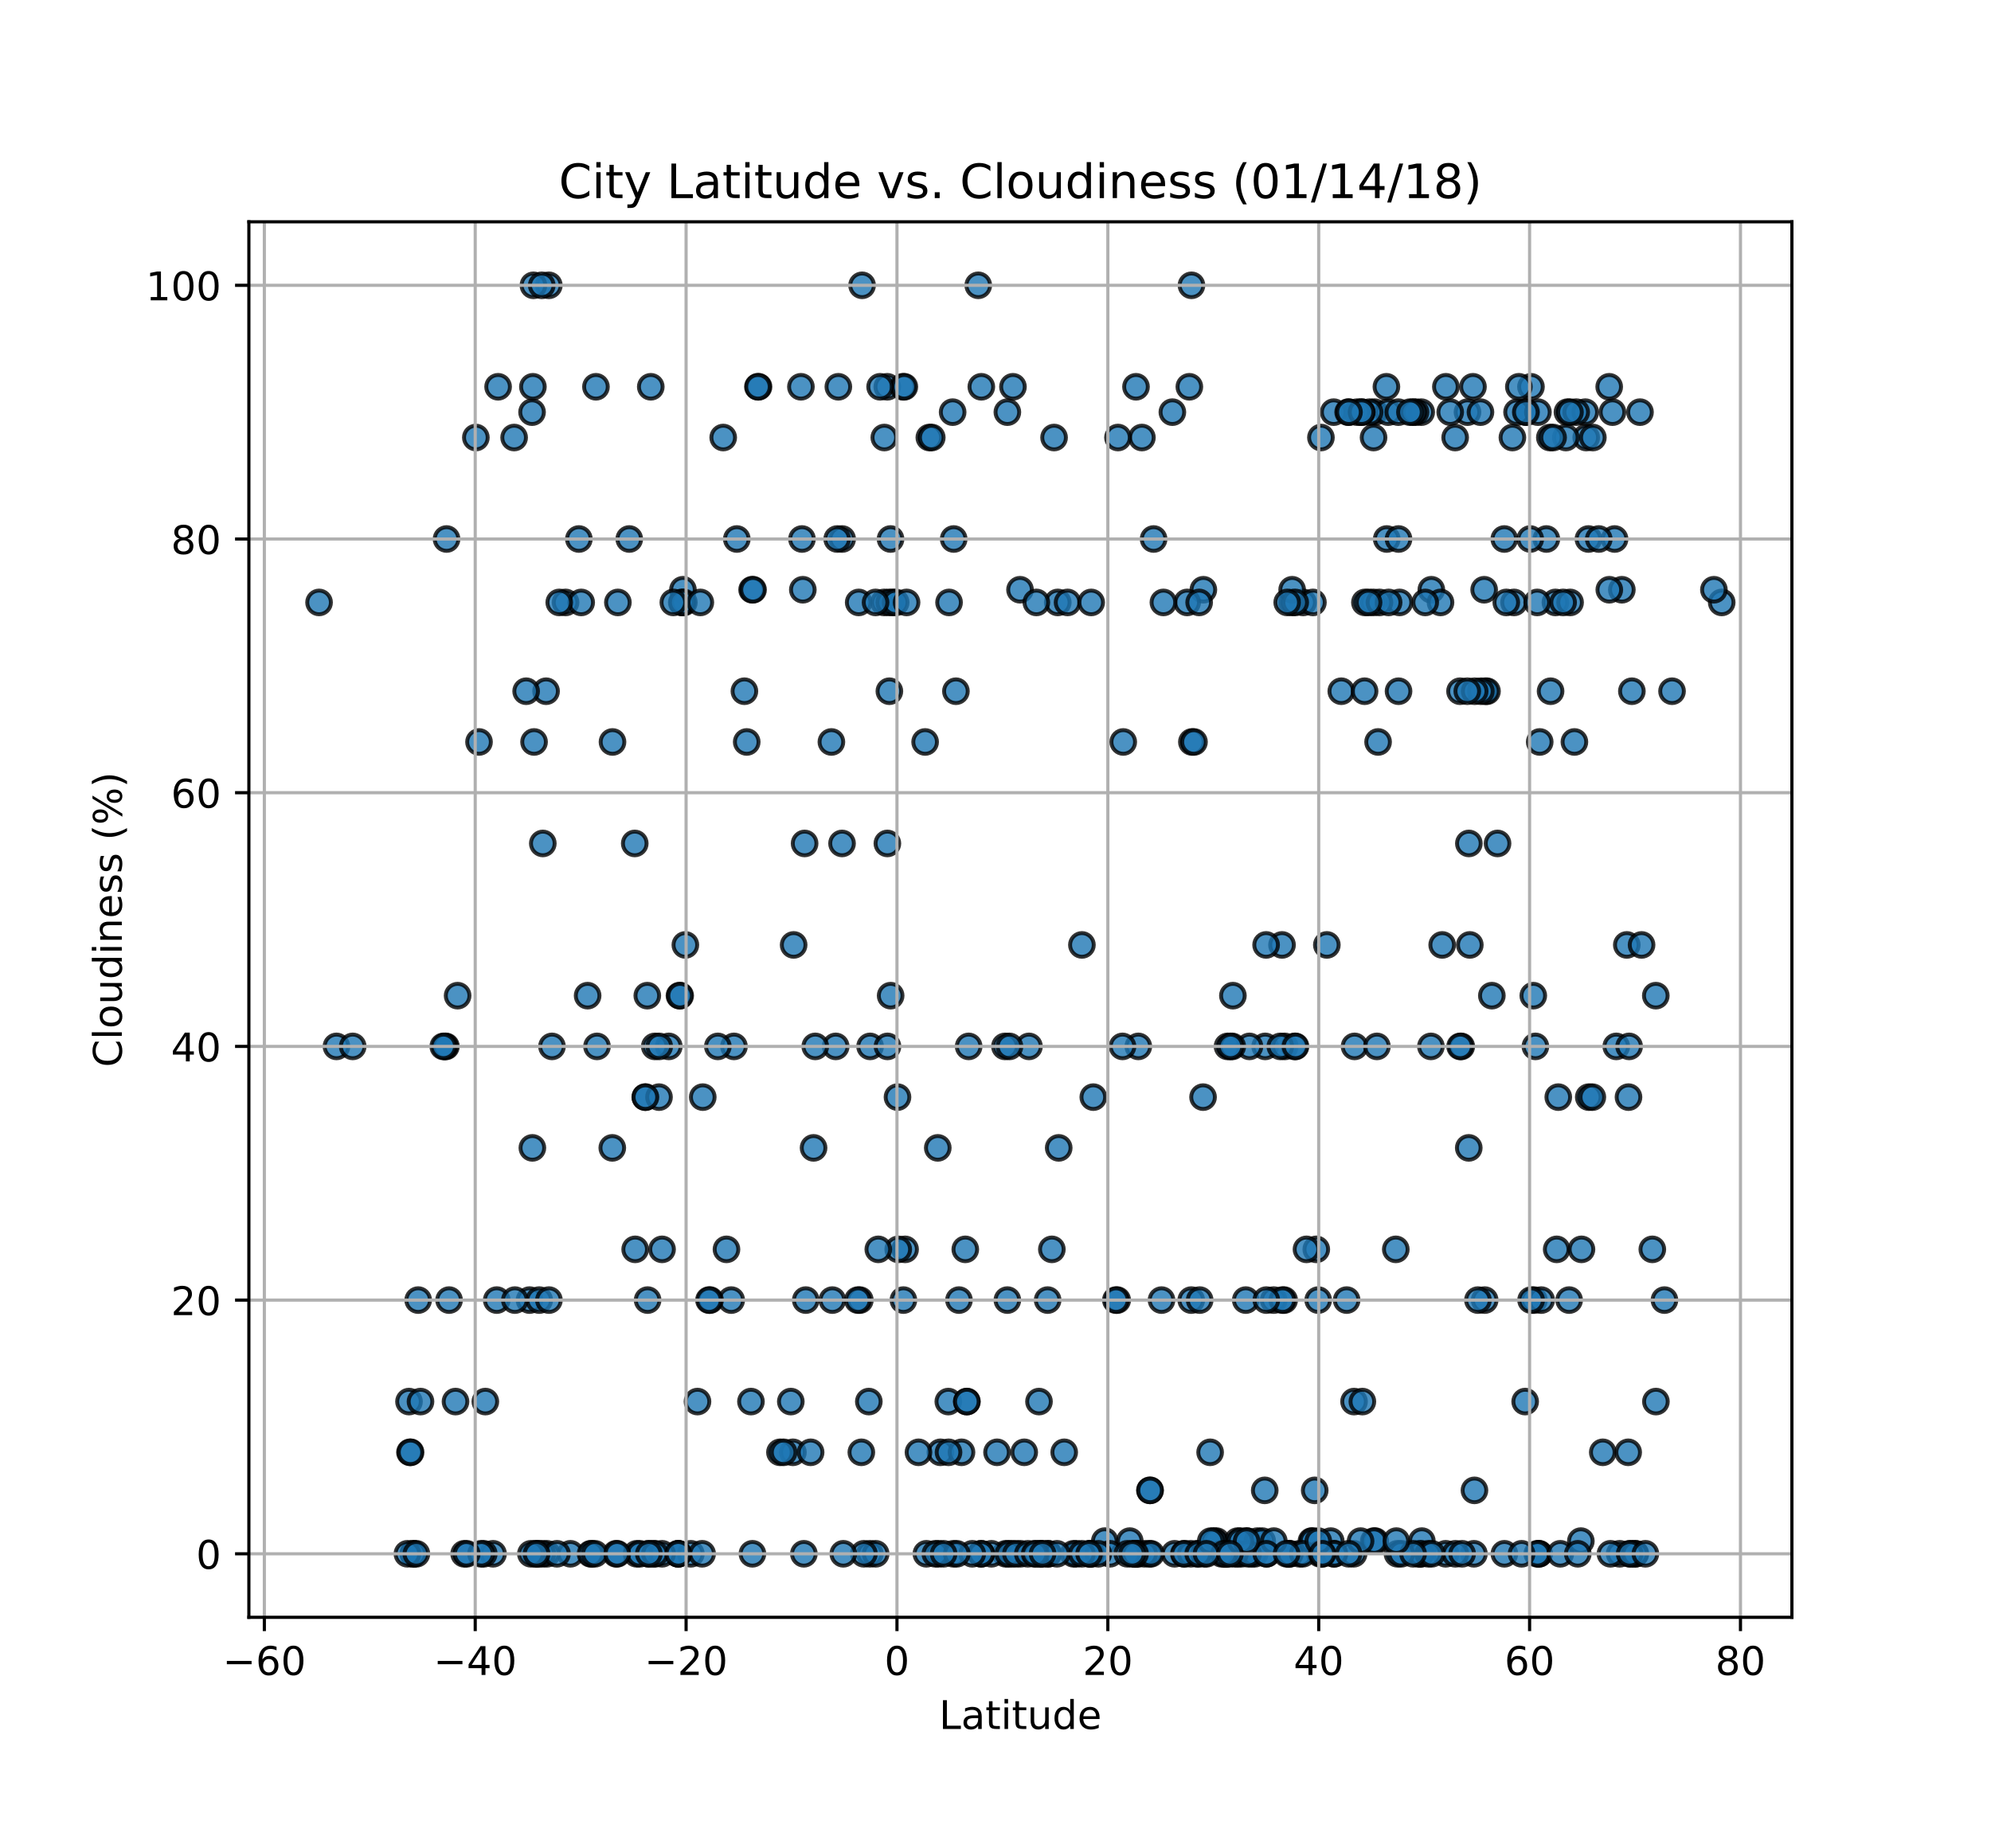 <?xml version="1.0" encoding="utf-8" standalone="no"?>
<!DOCTYPE svg PUBLIC "-//W3C//DTD SVG 1.1//EN"
  "http://www.w3.org/Graphics/SVG/1.1/DTD/svg11.dtd">
<!-- Created with matplotlib (http://matplotlib.org/) -->
<svg height="468pt" version="1.1" viewBox="0 0 504 468" width="504pt" xmlns="http://www.w3.org/2000/svg" xmlns:xlink="http://www.w3.org/1999/xlink">
 <defs>
  <style type="text/css">
*{stroke-linecap:butt;stroke-linejoin:round;}
  </style>
 </defs>
 <g id="figure_1">
  <g id="patch_1">
   <path d="M 0 468 
L 504 468 
L 504 0 
L 0 0 
z
" style="fill:#ffffff;"/>
  </g>
  <g id="axes_1">
   <g id="patch_2">
    <path d="M 63 409.5 
L 453.6 409.5 
L 453.6 56.16 
L 63 56.16 
z
" style="fill:#ffffff;"/>
   </g>
   <g id="PathCollection_1">
    <defs>
     <path d="M 0 3 
C 0.796 3 1.559 2.684 2.121 2.121 
C 2.684 1.559 3 0.796 3 0 
C 3 -0.796 2.684 -1.559 2.121 -2.121 
C 1.559 -2.684 0.796 -3 0 -3 
C -0.796 -3 -1.559 -2.684 -2.121 -2.121 
C -2.684 -1.559 -3 -0.796 -3 0 
C -3 0.796 -2.684 1.559 -2.121 2.121 
C -1.559 2.684 -0.796 3 0 3 
z
" id="m8977c1bacc" style="stroke:#000000;stroke-opacity:0.8;"/>
    </defs>
    <g clip-path="url(#p7b24ae77ff)">
     <use style="fill:#1f77b4;fill-opacity:0.8;stroke:#000000;stroke-opacity:0.8;" x="113.678" xlink:href="#m8977c1bacc" y="329.184"/>
     <use style="fill:#1f77b4;fill-opacity:0.8;stroke:#000000;stroke-opacity:0.8;" x="112.878" xlink:href="#m8977c1bacc" y="264.948"/>
     <use style="fill:#1f77b4;fill-opacity:0.8;stroke:#000000;stroke-opacity:0.8;" x="401.534" xlink:href="#m8977c1bacc" y="110.782"/>
     <use style="fill:#1f77b4;fill-opacity:0.8;stroke:#000000;stroke-opacity:0.8;" x="235.253" xlink:href="#m8977c1bacc" y="110.782"/>
     <use style="fill:#1f77b4;fill-opacity:0.8;stroke:#000000;stroke-opacity:0.8;" x="115.307" xlink:href="#m8977c1bacc" y="354.878"/>
     <use style="fill:#1f77b4;fill-opacity:0.8;stroke:#000000;stroke-opacity:0.8;" x="169.301" xlink:href="#m8977c1bacc" y="264.948"/>
     <use style="fill:#1f77b4;fill-opacity:0.8;stroke:#000000;stroke-opacity:0.8;" x="200.902" xlink:href="#m8977c1bacc" y="239.254"/>
     <use style="fill:#1f77b4;fill-opacity:0.8;stroke:#000000;stroke-opacity:0.8;" x="103.536" xlink:href="#m8977c1bacc" y="354.878"/>
     <use style="fill:#1f77b4;fill-opacity:0.8;stroke:#000000;stroke-opacity:0.8;" x="279.666" xlink:href="#m8977c1bacc" y="390.208"/>
     <use style="fill:#1f77b4;fill-opacity:0.8;stroke:#000000;stroke-opacity:0.8;" x="103.776" xlink:href="#m8977c1bacc" y="367.725"/>
     <use style="fill:#1f77b4;fill-opacity:0.8;stroke:#000000;stroke-opacity:0.8;" x="268.002" xlink:href="#m8977c1bacc" y="290.642"/>
     <use style="fill:#1f77b4;fill-opacity:0.8;stroke:#000000;stroke-opacity:0.8;" x="172.771" xlink:href="#m8977c1bacc" y="152.535"/>
     <use style="fill:#1f77b4;fill-opacity:0.8;stroke:#000000;stroke-opacity:0.8;" x="172.878" xlink:href="#m8977c1bacc" y="149.323"/>
     <use style="fill:#1f77b4;fill-opacity:0.8;stroke:#000000;stroke-opacity:0.8;" x="269.39" xlink:href="#m8977c1bacc" y="367.725"/>
     <use style="fill:#1f77b4;fill-opacity:0.8;stroke:#000000;stroke-opacity:0.8;" x="402.094" xlink:href="#m8977c1bacc" y="136.476"/>
     <use style="fill:#1f77b4;fill-opacity:0.8;stroke:#000000;stroke-opacity:0.8;" x="256.418" xlink:href="#m8977c1bacc" y="97.935"/>
     <use style="fill:#1f77b4;fill-opacity:0.8;stroke:#000000;stroke-opacity:0.8;" x="353.758" xlink:href="#m8977c1bacc" y="393.419"/>
     <use style="fill:#1f77b4;fill-opacity:0.8;stroke:#000000;stroke-opacity:0.8;" x="218.224" xlink:href="#m8977c1bacc" y="72.241"/>
     <use style="fill:#1f77b4;fill-opacity:0.8;stroke:#000000;stroke-opacity:0.8;" x="165.351" xlink:href="#m8977c1bacc" y="393.419"/>
     <use style="fill:#1f77b4;fill-opacity:0.8;stroke:#000000;stroke-opacity:0.8;" x="412.77" xlink:href="#m8977c1bacc" y="393.419"/>
     <use style="fill:#1f77b4;fill-opacity:0.8;stroke:#000000;stroke-opacity:0.8;" x="254.577" xlink:href="#m8977c1bacc" y="393.419"/>
     <use style="fill:#1f77b4;fill-opacity:0.8;stroke:#000000;stroke-opacity:0.8;" x="135.191" xlink:href="#m8977c1bacc" y="187.865"/>
     <use style="fill:#1f77b4;fill-opacity:0.8;stroke:#000000;stroke-opacity:0.8;" x="359.149" xlink:href="#m8977c1bacc" y="393.419"/>
     <use style="fill:#1f77b4;fill-opacity:0.8;stroke:#000000;stroke-opacity:0.8;" x="136.312" xlink:href="#m8977c1bacc" y="393.419"/>
     <use style="fill:#1f77b4;fill-opacity:0.8;stroke:#000000;stroke-opacity:0.8;" x="396.382" xlink:href="#m8977c1bacc" y="110.782"/>
     <use style="fill:#1f77b4;fill-opacity:0.8;stroke:#000000;stroke-opacity:0.8;" x="200.716" xlink:href="#m8977c1bacc" y="367.725"/>
     <use style="fill:#1f77b4;fill-opacity:0.8;stroke:#000000;stroke-opacity:0.8;" x="252.388" xlink:href="#m8977c1bacc" y="367.725"/>
     <use style="fill:#1f77b4;fill-opacity:0.8;stroke:#000000;stroke-opacity:0.8;" x="263.465" xlink:href="#m8977c1bacc" y="393.419"/>
     <use style="fill:#1f77b4;fill-opacity:0.8;stroke:#000000;stroke-opacity:0.8;" x="85.173" xlink:href="#m8977c1bacc" y="264.948"/>
     <use style="fill:#1f77b4;fill-opacity:0.8;stroke:#000000;stroke-opacity:0.8;" x="164.123" xlink:href="#m8977c1bacc" y="393.419"/>
     <use style="fill:#1f77b4;fill-opacity:0.8;stroke:#000000;stroke-opacity:0.8;" x="143.171" xlink:href="#m8977c1bacc" y="152.535"/>
     <use style="fill:#1f77b4;fill-opacity:0.8;stroke:#000000;stroke-opacity:0.8;" x="171.997" xlink:href="#m8977c1bacc" y="252.101"/>
     <use style="fill:#1f77b4;fill-opacity:0.8;stroke:#000000;stroke-opacity:0.8;" x="331.979" xlink:href="#m8977c1bacc" y="390.208"/>
     <use style="fill:#1f77b4;fill-opacity:0.8;stroke:#000000;stroke-opacity:0.8;" x="375.831" xlink:href="#m8977c1bacc" y="329.184"/>
     <use style="fill:#1f77b4;fill-opacity:0.8;stroke:#000000;stroke-opacity:0.8;" x="389.523" xlink:href="#m8977c1bacc" y="393.419"/>
     <use style="fill:#1f77b4;fill-opacity:0.8;stroke:#000000;stroke-opacity:0.8;" x="365.955" xlink:href="#m8977c1bacc" y="393.419"/>
     <use style="fill:#1f77b4;fill-opacity:0.8;stroke:#000000;stroke-opacity:0.8;" x="326.187" xlink:href="#m8977c1bacc" y="393.419"/>
     <use style="fill:#1f77b4;fill-opacity:0.8;stroke:#000000;stroke-opacity:0.8;" x="80.769" xlink:href="#m8977c1bacc" y="152.535"/>
     <use style="fill:#1f77b4;fill-opacity:0.8;stroke:#000000;stroke-opacity:0.8;" x="144.399" xlink:href="#m8977c1bacc" y="393.419"/>
     <use style="fill:#1f77b4;fill-opacity:0.8;stroke:#000000;stroke-opacity:0.8;" x="138.928" xlink:href="#m8977c1bacc" y="72.241"/>
     <use style="fill:#1f77b4;fill-opacity:0.8;stroke:#000000;stroke-opacity:0.8;" x="134.043" xlink:href="#m8977c1bacc" y="329.184"/>
     <use style="fill:#1f77b4;fill-opacity:0.8;stroke:#000000;stroke-opacity:0.8;" x="254.39" xlink:href="#m8977c1bacc" y="264.948"/>
     <use style="fill:#1f77b4;fill-opacity:0.8;stroke:#000000;stroke-opacity:0.8;" x="250.974" xlink:href="#m8977c1bacc" y="393.419"/>
     <use style="fill:#1f77b4;fill-opacity:0.8;stroke:#000000;stroke-opacity:0.8;" x="397.21" xlink:href="#m8977c1bacc" y="329.184"/>
     <use style="fill:#1f77b4;fill-opacity:0.8;stroke:#000000;stroke-opacity:0.8;" x="285.991" xlink:href="#m8977c1bacc" y="390.208"/>
     <use style="fill:#1f77b4;fill-opacity:0.8;stroke:#000000;stroke-opacity:0.8;" x="220.253" xlink:href="#m8977c1bacc" y="264.948"/>
     <use style="fill:#1f77b4;fill-opacity:0.8;stroke:#000000;stroke-opacity:0.8;" x="362.326" xlink:href="#m8977c1bacc" y="149.323"/>
     <use style="fill:#1f77b4;fill-opacity:0.8;stroke:#000000;stroke-opacity:0.8;" x="312.094" xlink:href="#m8977c1bacc" y="252.101"/>
     <use style="fill:#1f77b4;fill-opacity:0.8;stroke:#000000;stroke-opacity:0.8;" x="386.4" xlink:href="#m8977c1bacc" y="104.358"/>
     <use style="fill:#1f77b4;fill-opacity:0.8;stroke:#000000;stroke-opacity:0.8;" x="197.433" xlink:href="#m8977c1bacc" y="367.725"/>
     <use style="fill:#1f77b4;fill-opacity:0.8;stroke:#000000;stroke-opacity:0.8;" x="138.42" xlink:href="#m8977c1bacc" y="393.419"/>
     <use style="fill:#1f77b4;fill-opacity:0.8;stroke:#000000;stroke-opacity:0.8;" x="217.664" xlink:href="#m8977c1bacc" y="329.184"/>
     <use style="fill:#1f77b4;fill-opacity:0.8;stroke:#000000;stroke-opacity:0.8;" x="103.937" xlink:href="#m8977c1bacc" y="367.725"/>
     <use style="fill:#1f77b4;fill-opacity:0.8;stroke:#000000;stroke-opacity:0.8;" x="410.555" xlink:href="#m8977c1bacc" y="149.323"/>
     <use style="fill:#1f77b4;fill-opacity:0.8;stroke:#000000;stroke-opacity:0.8;" x="136.499" xlink:href="#m8977c1bacc" y="329.184"/>
     <use style="fill:#1f77b4;fill-opacity:0.8;stroke:#000000;stroke-opacity:0.8;" x="348.126" xlink:href="#m8977c1bacc" y="390.208"/>
     <use style="fill:#1f77b4;fill-opacity:0.8;stroke:#000000;stroke-opacity:0.8;" x="413.091" xlink:href="#m8977c1bacc" y="175.018"/>
     <use style="fill:#1f77b4;fill-opacity:0.8;stroke:#000000;stroke-opacity:0.8;" x="155.048" xlink:href="#m8977c1bacc" y="187.865"/>
     <use style="fill:#1f77b4;fill-opacity:0.8;stroke:#000000;stroke-opacity:0.8;" x="405.724" xlink:href="#m8977c1bacc" y="367.725"/>
     <use style="fill:#1f77b4;fill-opacity:0.8;stroke:#000000;stroke-opacity:0.8;" x="297.335" xlink:href="#m8977c1bacc" y="393.419"/>
     <use style="fill:#1f77b4;fill-opacity:0.8;stroke:#000000;stroke-opacity:0.8;" x="238.055" xlink:href="#m8977c1bacc" y="367.725"/>
     <use style="fill:#1f77b4;fill-opacity:0.8;stroke:#000000;stroke-opacity:0.8;" x="149.79" xlink:href="#m8977c1bacc" y="393.419"/>
     <use style="fill:#1f77b4;fill-opacity:0.8;stroke:#000000;stroke-opacity:0.8;" x="112.611" xlink:href="#m8977c1bacc" y="264.948"/>
     <use style="fill:#1f77b4;fill-opacity:0.8;stroke:#000000;stroke-opacity:0.8;" x="333.687" xlink:href="#m8977c1bacc" y="329.184"/>
     <use style="fill:#1f77b4;fill-opacity:0.8;stroke:#000000;stroke-opacity:0.8;" x="292.023" xlink:href="#m8977c1bacc" y="136.476"/>
     <use style="fill:#1f77b4;fill-opacity:0.8;stroke:#000000;stroke-opacity:0.8;" x="183.073" xlink:href="#m8977c1bacc" y="110.782"/>
     <use style="fill:#1f77b4;fill-opacity:0.8;stroke:#000000;stroke-opacity:0.8;" x="307.931" xlink:href="#m8977c1bacc" y="390.208"/>
     <use style="fill:#1f77b4;fill-opacity:0.8;stroke:#000000;stroke-opacity:0.8;" x="134.684" xlink:href="#m8977c1bacc" y="104.358"/>
     <use style="fill:#1f77b4;fill-opacity:0.8;stroke:#000000;stroke-opacity:0.8;" x="299.843" xlink:href="#m8977c1bacc" y="393.419"/>
     <use style="fill:#1f77b4;fill-opacity:0.8;stroke:#000000;stroke-opacity:0.8;" x="350.955" xlink:href="#m8977c1bacc" y="97.935"/>
     <use style="fill:#1f77b4;fill-opacity:0.8;stroke:#000000;stroke-opacity:0.8;" x="177.895" xlink:href="#m8977c1bacc" y="277.795"/>
     <use style="fill:#1f77b4;fill-opacity:0.8;stroke:#000000;stroke-opacity:0.8;" x="342.895" xlink:href="#m8977c1bacc" y="264.948"/>
     <use style="fill:#1f77b4;fill-opacity:0.8;stroke:#000000;stroke-opacity:0.8;" x="396.783" xlink:href="#m8977c1bacc" y="104.358"/>
     <use style="fill:#1f77b4;fill-opacity:0.8;stroke:#000000;stroke-opacity:0.8;" x="229.114" xlink:href="#m8977c1bacc" y="316.337"/>
     <use style="fill:#1f77b4;fill-opacity:0.8;stroke:#000000;stroke-opacity:0.8;" x="235.867" xlink:href="#m8977c1bacc" y="110.782"/>
     <use style="fill:#1f77b4;fill-opacity:0.8;stroke:#000000;stroke-opacity:0.8;" x="435.831" xlink:href="#m8977c1bacc" y="152.535"/>
     <use style="fill:#1f77b4;fill-opacity:0.8;stroke:#000000;stroke-opacity:0.8;" x="391.445" xlink:href="#m8977c1bacc" y="136.476"/>
     <use style="fill:#1f77b4;fill-opacity:0.8;stroke:#000000;stroke-opacity:0.8;" x="171.623" xlink:href="#m8977c1bacc" y="393.419"/>
     <use style="fill:#1f77b4;fill-opacity:0.8;stroke:#000000;stroke-opacity:0.8;" x="263.358" xlink:href="#m8977c1bacc" y="393.419"/>
     <use style="fill:#1f77b4;fill-opacity:0.8;stroke:#000000;stroke-opacity:0.8;" x="122.86" xlink:href="#m8977c1bacc" y="354.878"/>
     <use style="fill:#1f77b4;fill-opacity:0.8;stroke:#000000;stroke-opacity:0.8;" x="173.118" xlink:href="#m8977c1bacc" y="152.535"/>
     <use style="fill:#1f77b4;fill-opacity:0.8;stroke:#000000;stroke-opacity:0.8;" x="245.208" xlink:href="#m8977c1bacc" y="264.948"/>
     <use style="fill:#1f77b4;fill-opacity:0.8;stroke:#000000;stroke-opacity:0.8;" x="137.273" xlink:href="#m8977c1bacc" y="393.419"/>
     <use style="fill:#1f77b4;fill-opacity:0.8;stroke:#000000;stroke-opacity:0.8;" x="340.893" xlink:href="#m8977c1bacc" y="329.184"/>
     <use style="fill:#1f77b4;fill-opacity:0.8;stroke:#000000;stroke-opacity:0.8;" x="315.351" xlink:href="#m8977c1bacc" y="329.184"/>
     <use style="fill:#1f77b4;fill-opacity:0.8;stroke:#000000;stroke-opacity:0.8;" x="407.379" xlink:href="#m8977c1bacc" y="149.323"/>
     <use style="fill:#1f77b4;fill-opacity:0.8;stroke:#000000;stroke-opacity:0.8;" x="359.523" xlink:href="#m8977c1bacc" y="393.419"/>
     <use style="fill:#1f77b4;fill-opacity:0.8;stroke:#000000;stroke-opacity:0.8;" x="382.85" xlink:href="#m8977c1bacc" y="110.782"/>
     <use style="fill:#1f77b4;fill-opacity:0.8;stroke:#000000;stroke-opacity:0.8;" x="411.809" xlink:href="#m8977c1bacc" y="239.254"/>
     <use style="fill:#1f77b4;fill-opacity:0.8;stroke:#000000;stroke-opacity:0.8;" x="213.153" xlink:href="#m8977c1bacc" y="213.559"/>
     <use style="fill:#1f77b4;fill-opacity:0.8;stroke:#000000;stroke-opacity:0.8;" x="203.225" xlink:href="#m8977c1bacc" y="149.323"/>
     <use style="fill:#1f77b4;fill-opacity:0.8;stroke:#000000;stroke-opacity:0.8;" x="354.265" xlink:href="#m8977c1bacc" y="152.535"/>
     <use style="fill:#1f77b4;fill-opacity:0.8;stroke:#000000;stroke-opacity:0.8;" x="248.411" xlink:href="#m8977c1bacc" y="97.935"/>
     <use style="fill:#1f77b4;fill-opacity:0.8;stroke:#000000;stroke-opacity:0.8;" x="433.856" xlink:href="#m8977c1bacc" y="149.323"/>
     <use style="fill:#1f77b4;fill-opacity:0.8;stroke:#000000;stroke-opacity:0.8;" x="276.142" xlink:href="#m8977c1bacc" y="393.419"/>
     <use style="fill:#1f77b4;fill-opacity:0.8;stroke:#000000;stroke-opacity:0.8;" x="365.075" xlink:href="#m8977c1bacc" y="239.254"/>
     <use style="fill:#1f77b4;fill-opacity:0.8;stroke:#000000;stroke-opacity:0.8;" x="163.936" xlink:href="#m8977c1bacc" y="329.184"/>
     <use style="fill:#1f77b4;fill-opacity:0.8;stroke:#000000;stroke-opacity:0.8;" x="402.174" xlink:href="#m8977c1bacc" y="277.795"/>
     <use style="fill:#1f77b4;fill-opacity:0.8;stroke:#000000;stroke-opacity:0.8;" x="322.424" xlink:href="#m8977c1bacc" y="329.184"/>
     <use style="fill:#1f77b4;fill-opacity:0.8;stroke:#000000;stroke-opacity:0.8;" x="288.153" xlink:href="#m8977c1bacc" y="264.948"/>
     <use style="fill:#1f77b4;fill-opacity:0.8;stroke:#000000;stroke-opacity:0.8;" x="234.506" xlink:href="#m8977c1bacc" y="393.419"/>
     <use style="fill:#1f77b4;fill-opacity:0.8;stroke:#000000;stroke-opacity:0.8;" x="328.963" xlink:href="#m8977c1bacc" y="393.419"/>
     <use style="fill:#1f77b4;fill-opacity:0.8;stroke:#000000;stroke-opacity:0.8;" x="186.516" xlink:href="#m8977c1bacc" y="136.476"/>
     <use style="fill:#1f77b4;fill-opacity:0.8;stroke:#000000;stroke-opacity:0.8;" x="155.929" xlink:href="#m8977c1bacc" y="393.419"/>
     <use style="fill:#1f77b4;fill-opacity:0.8;stroke:#000000;stroke-opacity:0.8;" x="223.803" xlink:href="#m8977c1bacc" y="152.535"/>
     <use style="fill:#1f77b4;fill-opacity:0.8;stroke:#000000;stroke-opacity:0.8;" x="217.157" xlink:href="#m8977c1bacc" y="329.184"/>
     <use style="fill:#1f77b4;fill-opacity:0.8;stroke:#000000;stroke-opacity:0.8;" x="314.203" xlink:href="#m8977c1bacc" y="393.419"/>
     <use style="fill:#1f77b4;fill-opacity:0.8;stroke:#000000;stroke-opacity:0.8;" x="409.14" xlink:href="#m8977c1bacc" y="264.948"/>
     <use style="fill:#1f77b4;fill-opacity:0.8;stroke:#000000;stroke-opacity:0.8;" x="313.269" xlink:href="#m8977c1bacc" y="390.208"/>
     <use style="fill:#1f77b4;fill-opacity:0.8;stroke:#000000;stroke-opacity:0.8;" x="190.467" xlink:href="#m8977c1bacc" y="393.419"/>
     <use style="fill:#1f77b4;fill-opacity:0.8;stroke:#000000;stroke-opacity:0.8;" x="294.025" xlink:href="#m8977c1bacc" y="329.184"/>
     <use style="fill:#1f77b4;fill-opacity:0.8;stroke:#000000;stroke-opacity:0.8;" x="248.385" xlink:href="#m8977c1bacc" y="393.419"/>
     <use style="fill:#1f77b4;fill-opacity:0.8;stroke:#000000;stroke-opacity:0.8;" x="334.381" xlink:href="#m8977c1bacc" y="110.782"/>
     <use style="fill:#1f77b4;fill-opacity:0.8;stroke:#000000;stroke-opacity:0.8;" x="287.913" xlink:href="#m8977c1bacc" y="393.419"/>
     <use style="fill:#1f77b4;fill-opacity:0.8;stroke:#000000;stroke-opacity:0.8;" x="320.262" xlink:href="#m8977c1bacc" y="264.948"/>
     <use style="fill:#1f77b4;fill-opacity:0.8;stroke:#000000;stroke-opacity:0.8;" x="243.393" xlink:href="#m8977c1bacc" y="367.725"/>
     <use style="fill:#1f77b4;fill-opacity:0.8;stroke:#000000;stroke-opacity:0.8;" x="115.84" xlink:href="#m8977c1bacc" y="252.101"/>
     <use style="fill:#1f77b4;fill-opacity:0.8;stroke:#000000;stroke-opacity:0.8;" x="375.964" xlink:href="#m8977c1bacc" y="175.018"/>
     <use style="fill:#1f77b4;fill-opacity:0.8;stroke:#000000;stroke-opacity:0.8;" x="282.815" xlink:href="#m8977c1bacc" y="329.184"/>
     <use style="fill:#1f77b4;fill-opacity:0.8;stroke:#000000;stroke-opacity:0.8;" x="359.923" xlink:href="#m8977c1bacc" y="390.208"/>
     <use style="fill:#1f77b4;fill-opacity:0.8;stroke:#000000;stroke-opacity:0.8;" x="301.071" xlink:href="#m8977c1bacc" y="97.935"/>
     <use style="fill:#1f77b4;fill-opacity:0.8;stroke:#000000;stroke-opacity:0.8;" x="287.966" xlink:href="#m8977c1bacc" y="393.419"/>
     <use style="fill:#1f77b4;fill-opacity:0.8;stroke:#000000;stroke-opacity:0.8;" x="237.388" xlink:href="#m8977c1bacc" y="290.642"/>
     <use style="fill:#1f77b4;fill-opacity:0.8;stroke:#000000;stroke-opacity:0.8;" x="227.379" xlink:href="#m8977c1bacc" y="316.337"/>
     <use style="fill:#1f77b4;fill-opacity:0.8;stroke:#000000;stroke-opacity:0.8;" x="124.808" xlink:href="#m8977c1bacc" y="393.419"/>
     <use style="fill:#1f77b4;fill-opacity:0.8;stroke:#000000;stroke-opacity:0.8;" x="421.338" xlink:href="#m8977c1bacc" y="329.184"/>
     <use style="fill:#1f77b4;fill-opacity:0.8;stroke:#000000;stroke-opacity:0.8;" x="256.151" xlink:href="#m8977c1bacc" y="393.419"/>
     <use style="fill:#1f77b4;fill-opacity:0.8;stroke:#000000;stroke-opacity:0.8;" x="418.268" xlink:href="#m8977c1bacc" y="316.337"/>
     <use style="fill:#1f77b4;fill-opacity:0.8;stroke:#000000;stroke-opacity:0.8;" x="392.325" xlink:href="#m8977c1bacc" y="110.782"/>
     <use style="fill:#1f77b4;fill-opacity:0.8;stroke:#000000;stroke-opacity:0.8;" x="205.947" xlink:href="#m8977c1bacc" y="290.642"/>
     <use style="fill:#1f77b4;fill-opacity:0.8;stroke:#000000;stroke-opacity:0.8;" x="185.796" xlink:href="#m8977c1bacc" y="264.948"/>
     <use style="fill:#1f77b4;fill-opacity:0.8;stroke:#000000;stroke-opacity:0.8;" x="415.146" xlink:href="#m8977c1bacc" y="104.358"/>
     <use style="fill:#1f77b4;fill-opacity:0.8;stroke:#000000;stroke-opacity:0.8;" x="304.621" xlink:href="#m8977c1bacc" y="149.323"/>
     <use style="fill:#1f77b4;fill-opacity:0.8;stroke:#000000;stroke-opacity:0.8;" x="224.657" xlink:href="#m8977c1bacc" y="264.948"/>
     <use style="fill:#1f77b4;fill-opacity:0.8;stroke:#000000;stroke-opacity:0.8;" x="104.63" xlink:href="#m8977c1bacc" y="393.419"/>
     <use style="fill:#1f77b4;fill-opacity:0.8;stroke:#000000;stroke-opacity:0.8;" x="134.897" xlink:href="#m8977c1bacc" y="97.935"/>
     <use style="fill:#1f77b4;fill-opacity:0.8;stroke:#000000;stroke-opacity:0.8;" x="332.806" xlink:href="#m8977c1bacc" y="377.361"/>
     <use style="fill:#1f77b4;fill-opacity:0.8;stroke:#000000;stroke-opacity:0.8;" x="258.207" xlink:href="#m8977c1bacc" y="149.323"/>
     <use style="fill:#1f77b4;fill-opacity:0.8;stroke:#000000;stroke-opacity:0.8;" x="150.858" xlink:href="#m8977c1bacc" y="97.935"/>
     <use style="fill:#1f77b4;fill-opacity:0.8;stroke:#000000;stroke-opacity:0.8;" x="241.418" xlink:href="#m8977c1bacc" y="136.476"/>
     <use style="fill:#1f77b4;fill-opacity:0.8;stroke:#000000;stroke-opacity:0.8;" x="412.156" xlink:href="#m8977c1bacc" y="367.725"/>
     <use style="fill:#1f77b4;fill-opacity:0.8;stroke:#000000;stroke-opacity:0.8;" x="224.603" xlink:href="#m8977c1bacc" y="97.935"/>
     <use style="fill:#1f77b4;fill-opacity:0.8;stroke:#000000;stroke-opacity:0.8;" x="240.057" xlink:href="#m8977c1bacc" y="354.878"/>
     <use style="fill:#1f77b4;fill-opacity:0.8;stroke:#000000;stroke-opacity:0.8;" x="412.397" xlink:href="#m8977c1bacc" y="264.948"/>
     <use style="fill:#1f77b4;fill-opacity:0.8;stroke:#000000;stroke-opacity:0.8;" x="393.74" xlink:href="#m8977c1bacc" y="152.535"/>
     <use style="fill:#1f77b4;fill-opacity:0.8;stroke:#000000;stroke-opacity:0.8;" x="401.293" xlink:href="#m8977c1bacc" y="104.358"/>
     <use style="fill:#1f77b4;fill-opacity:0.8;stroke:#000000;stroke-opacity:0.8;" x="181.712" xlink:href="#m8977c1bacc" y="264.948"/>
     <use style="fill:#1f77b4;fill-opacity:0.8;stroke:#000000;stroke-opacity:0.8;" x="172.584" xlink:href="#m8977c1bacc" y="152.535"/>
     <use style="fill:#1f77b4;fill-opacity:0.8;stroke:#000000;stroke-opacity:0.8;" x="167.593" xlink:href="#m8977c1bacc" y="316.337"/>
     <use style="fill:#1f77b4;fill-opacity:0.8;stroke:#000000;stroke-opacity:0.8;" x="290.902" xlink:href="#m8977c1bacc" y="393.419"/>
     <use style="fill:#1f77b4;fill-opacity:0.8;stroke:#000000;stroke-opacity:0.8;" x="324.532" xlink:href="#m8977c1bacc" y="239.254"/>
     <use style="fill:#1f77b4;fill-opacity:0.8;stroke:#000000;stroke-opacity:0.8;" x="263.011" xlink:href="#m8977c1bacc" y="354.878"/>
     <use style="fill:#1f77b4;fill-opacity:0.8;stroke:#000000;stroke-opacity:0.8;" x="347.939" xlink:href="#m8977c1bacc" y="104.358"/>
     <use style="fill:#1f77b4;fill-opacity:0.8;stroke:#000000;stroke-opacity:0.8;" x="220.2" xlink:href="#m8977c1bacc" y="393.419"/>
     <use style="fill:#1f77b4;fill-opacity:0.8;stroke:#000000;stroke-opacity:0.8;" x="126.089" xlink:href="#m8977c1bacc" y="97.935"/>
     <use style="fill:#1f77b4;fill-opacity:0.8;stroke:#000000;stroke-opacity:0.8;" x="272.459" xlink:href="#m8977c1bacc" y="393.419"/>
     <use style="fill:#1f77b4;fill-opacity:0.8;stroke:#000000;stroke-opacity:0.8;" x="135.538" xlink:href="#m8977c1bacc" y="393.419"/>
     <use style="fill:#1f77b4;fill-opacity:0.8;stroke:#000000;stroke-opacity:0.8;" x="366.009" xlink:href="#m8977c1bacc" y="97.935"/>
     <use style="fill:#1f77b4;fill-opacity:0.8;stroke:#000000;stroke-opacity:0.8;" x="347.699" xlink:href="#m8977c1bacc" y="110.782"/>
     <use style="fill:#1f77b4;fill-opacity:0.8;stroke:#000000;stroke-opacity:0.8;" x="137.406" xlink:href="#m8977c1bacc" y="213.559"/>
     <use style="fill:#1f77b4;fill-opacity:0.8;stroke:#000000;stroke-opacity:0.8;" x="300.511" xlink:href="#m8977c1bacc" y="152.535"/>
     <use style="fill:#1f77b4;fill-opacity:0.8;stroke:#000000;stroke-opacity:0.8;" x="174.879" xlink:href="#m8977c1bacc" y="393.419"/>
     <use style="fill:#1f77b4;fill-opacity:0.8;stroke:#000000;stroke-opacity:0.8;" x="294.505" xlink:href="#m8977c1bacc" y="152.535"/>
     <use style="fill:#1f77b4;fill-opacity:0.8;stroke:#000000;stroke-opacity:0.8;" x="347.753" xlink:href="#m8977c1bacc" y="390.208"/>
     <use style="fill:#1f77b4;fill-opacity:0.8;stroke:#000000;stroke-opacity:0.8;" x="371.48" xlink:href="#m8977c1bacc" y="104.358"/>
     <use style="fill:#1f77b4;fill-opacity:0.8;stroke:#000000;stroke-opacity:0.8;" x="359.763" xlink:href="#m8977c1bacc" y="104.358"/>
     <use style="fill:#1f77b4;fill-opacity:0.8;stroke:#000000;stroke-opacity:0.8;" x="241.338" xlink:href="#m8977c1bacc" y="393.419"/>
     <use style="fill:#1f77b4;fill-opacity:0.8;stroke:#000000;stroke-opacity:0.8;" x="301.445" xlink:href="#m8977c1bacc" y="393.419"/>
     <use style="fill:#1f77b4;fill-opacity:0.8;stroke:#000000;stroke-opacity:0.8;" x="104.63" xlink:href="#m8977c1bacc" y="393.419"/>
     <use style="fill:#1f77b4;fill-opacity:0.8;stroke:#000000;stroke-opacity:0.8;" x="316.819" xlink:href="#m8977c1bacc" y="393.419"/>
     <use style="fill:#1f77b4;fill-opacity:0.8;stroke:#000000;stroke-opacity:0.8;" x="303.153" xlink:href="#m8977c1bacc" y="393.419"/>
     <use style="fill:#1f77b4;fill-opacity:0.8;stroke:#000000;stroke-opacity:0.8;" x="419.149" xlink:href="#m8977c1bacc" y="252.101"/>
     <use style="fill:#1f77b4;fill-opacity:0.8;stroke:#000000;stroke-opacity:0.8;" x="226.018" xlink:href="#m8977c1bacc" y="152.535"/>
     <use style="fill:#1f77b4;fill-opacity:0.8;stroke:#000000;stroke-opacity:0.8;" x="225.431" xlink:href="#m8977c1bacc" y="136.476"/>
     <use style="fill:#1f77b4;fill-opacity:0.8;stroke:#000000;stroke-opacity:0.8;" x="347.646" xlink:href="#m8977c1bacc" y="152.535"/>
     <use style="fill:#1f77b4;fill-opacity:0.8;stroke:#000000;stroke-opacity:0.8;" x="146.534" xlink:href="#m8977c1bacc" y="136.476"/>
     <use style="fill:#1f77b4;fill-opacity:0.8;stroke:#000000;stroke-opacity:0.8;" x="389.763" xlink:href="#m8977c1bacc" y="187.865"/>
     <use style="fill:#1f77b4;fill-opacity:0.8;stroke:#000000;stroke-opacity:0.8;" x="237.575" xlink:href="#m8977c1bacc" y="393.419"/>
     <use style="fill:#1f77b4;fill-opacity:0.8;stroke:#000000;stroke-opacity:0.8;" x="241.151" xlink:href="#m8977c1bacc" y="104.358"/>
     <use style="fill:#1f77b4;fill-opacity:0.8;stroke:#000000;stroke-opacity:0.8;" x="225.458" xlink:href="#m8977c1bacc" y="252.101"/>
     <use style="fill:#1f77b4;fill-opacity:0.8;stroke:#000000;stroke-opacity:0.8;" x="289.061" xlink:href="#m8977c1bacc" y="110.782"/>
     <use style="fill:#1f77b4;fill-opacity:0.8;stroke:#000000;stroke-opacity:0.8;" x="373.108" xlink:href="#m8977c1bacc" y="393.419"/>
     <use style="fill:#1f77b4;fill-opacity:0.8;stroke:#000000;stroke-opacity:0.8;" x="236.774" xlink:href="#m8977c1bacc" y="393.419"/>
     <use style="fill:#1f77b4;fill-opacity:0.8;stroke:#000000;stroke-opacity:0.8;" x="244.728" xlink:href="#m8977c1bacc" y="354.878"/>
     <use style="fill:#1f77b4;fill-opacity:0.8;stroke:#000000;stroke-opacity:0.8;" x="223.856" xlink:href="#m8977c1bacc" y="110.782"/>
     <use style="fill:#1f77b4;fill-opacity:0.8;stroke:#000000;stroke-opacity:0.8;" x="105.858" xlink:href="#m8977c1bacc" y="329.184"/>
     <use style="fill:#1f77b4;fill-opacity:0.8;stroke:#000000;stroke-opacity:0.8;" x="241.979" xlink:href="#m8977c1bacc" y="175.018"/>
     <use style="fill:#1f77b4;fill-opacity:0.8;stroke:#000000;stroke-opacity:0.8;" x="339.532" xlink:href="#m8977c1bacc" y="175.018"/>
     <use style="fill:#1f77b4;fill-opacity:0.8;stroke:#000000;stroke-opacity:0.8;" x="315.644" xlink:href="#m8977c1bacc" y="390.208"/>
     <use style="fill:#1f77b4;fill-opacity:0.8;stroke:#000000;stroke-opacity:0.8;" x="213.18" xlink:href="#m8977c1bacc" y="136.476"/>
     <use style="fill:#1f77b4;fill-opacity:0.8;stroke:#000000;stroke-opacity:0.8;" x="125.743" xlink:href="#m8977c1bacc" y="329.184"/>
     <use style="fill:#1f77b4;fill-opacity:0.8;stroke:#000000;stroke-opacity:0.8;" x="122.46" xlink:href="#m8977c1bacc" y="393.419"/>
     <use style="fill:#1f77b4;fill-opacity:0.8;stroke:#000000;stroke-opacity:0.8;" x="368.411" xlink:href="#m8977c1bacc" y="393.419"/>
     <use style="fill:#1f77b4;fill-opacity:0.8;stroke:#000000;stroke-opacity:0.8;" x="248.358" xlink:href="#m8977c1bacc" y="393.419"/>
     <use style="fill:#1f77b4;fill-opacity:0.8;stroke:#000000;stroke-opacity:0.8;" x="280.973" xlink:href="#m8977c1bacc" y="393.419"/>
     <use style="fill:#1f77b4;fill-opacity:0.8;stroke:#000000;stroke-opacity:0.8;" x="372.068" xlink:href="#m8977c1bacc" y="239.254"/>
     <use style="fill:#1f77b4;fill-opacity:0.8;stroke:#000000;stroke-opacity:0.8;" x="329.87" xlink:href="#m8977c1bacc" y="152.535"/>
     <use style="fill:#1f77b4;fill-opacity:0.8;stroke:#000000;stroke-opacity:0.8;" x="380.822" xlink:href="#m8977c1bacc" y="393.419"/>
     <use style="fill:#1f77b4;fill-opacity:0.8;stroke:#000000;stroke-opacity:0.8;" x="383.251" xlink:href="#m8977c1bacc" y="152.535"/>
     <use style="fill:#1f77b4;fill-opacity:0.8;stroke:#000000;stroke-opacity:0.8;" x="318.287" xlink:href="#m8977c1bacc" y="390.208"/>
     <use style="fill:#1f77b4;fill-opacity:0.8;stroke:#000000;stroke-opacity:0.8;" x="415.546" xlink:href="#m8977c1bacc" y="239.254"/>
     <use style="fill:#1f77b4;fill-opacity:0.8;stroke:#000000;stroke-opacity:0.8;" x="376.418" xlink:href="#m8977c1bacc" y="175.018"/>
     <use style="fill:#1f77b4;fill-opacity:0.8;stroke:#000000;stroke-opacity:0.8;" x="135.031" xlink:href="#m8977c1bacc" y="72.241"/>
     <use style="fill:#1f77b4;fill-opacity:0.8;stroke:#000000;stroke-opacity:0.8;" x="313.295" xlink:href="#m8977c1bacc" y="393.419"/>
     <use style="fill:#1f77b4;fill-opacity:0.8;stroke:#000000;stroke-opacity:0.8;" x="225.084" xlink:href="#m8977c1bacc" y="152.535"/>
     <use style="fill:#1f77b4;fill-opacity:0.8;stroke:#000000;stroke-opacity:0.8;" x="113.038" xlink:href="#m8977c1bacc" y="136.476"/>
     <use style="fill:#1f77b4;fill-opacity:0.8;stroke:#000000;stroke-opacity:0.8;" x="134.39" xlink:href="#m8977c1bacc" y="393.419"/>
     <use style="fill:#1f77b4;fill-opacity:0.8;stroke:#000000;stroke-opacity:0.8;" x="226.739" xlink:href="#m8977c1bacc" y="152.535"/>
     <use style="fill:#1f77b4;fill-opacity:0.8;stroke:#000000;stroke-opacity:0.8;" x="103.136" xlink:href="#m8977c1bacc" y="393.419"/>
     <use style="fill:#1f77b4;fill-opacity:0.8;stroke:#000000;stroke-opacity:0.8;" x="342.655" xlink:href="#m8977c1bacc" y="393.419"/>
     <use style="fill:#1f77b4;fill-opacity:0.8;stroke:#000000;stroke-opacity:0.8;" x="394.06" xlink:href="#m8977c1bacc" y="316.337"/>
     <use style="fill:#1f77b4;fill-opacity:0.8;stroke:#000000;stroke-opacity:0.8;" x="392.512" xlink:href="#m8977c1bacc" y="175.018"/>
     <use style="fill:#1f77b4;fill-opacity:0.8;stroke:#000000;stroke-opacity:0.8;" x="137.139" xlink:href="#m8977c1bacc" y="72.241"/>
     <use style="fill:#1f77b4;fill-opacity:0.8;stroke:#000000;stroke-opacity:0.8;" x="388.295" xlink:href="#m8977c1bacc" y="329.184"/>
     <use style="fill:#1f77b4;fill-opacity:0.8;stroke:#000000;stroke-opacity:0.8;" x="138.234" xlink:href="#m8977c1bacc" y="175.018"/>
     <use style="fill:#1f77b4;fill-opacity:0.8;stroke:#000000;stroke-opacity:0.8;" x="337.61" xlink:href="#m8977c1bacc" y="104.358"/>
     <use style="fill:#1f77b4;fill-opacity:0.8;stroke:#000000;stroke-opacity:0.8;" x="389.123" xlink:href="#m8977c1bacc" y="152.535"/>
     <use style="fill:#1f77b4;fill-opacity:0.8;stroke:#000000;stroke-opacity:0.8;" x="353.331" xlink:href="#m8977c1bacc" y="316.337"/>
     <use style="fill:#1f77b4;fill-opacity:0.8;stroke:#000000;stroke-opacity:0.8;" x="149.497" xlink:href="#m8977c1bacc" y="393.419"/>
     <use style="fill:#1f77b4;fill-opacity:0.8;stroke:#000000;stroke-opacity:0.8;" x="192.015" xlink:href="#m8977c1bacc" y="97.935"/>
     <use style="fill:#1f77b4;fill-opacity:0.8;stroke:#000000;stroke-opacity:0.8;" x="362.219" xlink:href="#m8977c1bacc" y="264.948"/>
     <use style="fill:#1f77b4;fill-opacity:0.8;stroke:#000000;stroke-opacity:0.8;" x="173.491" xlink:href="#m8977c1bacc" y="239.254"/>
     <use style="fill:#1f77b4;fill-opacity:0.8;stroke:#000000;stroke-opacity:0.8;" x="332.246" xlink:href="#m8977c1bacc" y="390.208"/>
     <use style="fill:#1f77b4;fill-opacity:0.8;stroke:#000000;stroke-opacity:0.8;" x="159.292" xlink:href="#m8977c1bacc" y="136.476"/>
     <use style="fill:#1f77b4;fill-opacity:0.8;stroke:#000000;stroke-opacity:0.8;" x="276.756" xlink:href="#m8977c1bacc" y="277.795"/>
     <use style="fill:#1f77b4;fill-opacity:0.8;stroke:#000000;stroke-opacity:0.8;" x="369.906" xlink:href="#m8977c1bacc" y="264.948"/>
     <use style="fill:#1f77b4;fill-opacity:0.8;stroke:#000000;stroke-opacity:0.8;" x="398.998" xlink:href="#m8977c1bacc" y="104.358"/>
     <use style="fill:#1f77b4;fill-opacity:0.8;stroke:#000000;stroke-opacity:0.8;" x="359.657" xlink:href="#m8977c1bacc" y="393.419"/>
     <use style="fill:#1f77b4;fill-opacity:0.8;stroke:#000000;stroke-opacity:0.8;" x="361.525" xlink:href="#m8977c1bacc" y="393.419"/>
     <use style="fill:#1f77b4;fill-opacity:0.8;stroke:#000000;stroke-opacity:0.8;" x="317.619" xlink:href="#m8977c1bacc" y="393.419"/>
     <use style="fill:#1f77b4;fill-opacity:0.8;stroke:#000000;stroke-opacity:0.8;" x="409.994" xlink:href="#m8977c1bacc" y="393.419"/>
     <use style="fill:#1f77b4;fill-opacity:0.8;stroke:#000000;stroke-opacity:0.8;" x="222.335" xlink:href="#m8977c1bacc" y="316.337"/>
     <use style="fill:#1f77b4;fill-opacity:0.8;stroke:#000000;stroke-opacity:0.8;" x="156.41" xlink:href="#m8977c1bacc" y="152.535"/>
     <use style="fill:#1f77b4;fill-opacity:0.8;stroke:#000000;stroke-opacity:0.8;" x="419.176" xlink:href="#m8977c1bacc" y="354.878"/>
     <use style="fill:#1f77b4;fill-opacity:0.8;stroke:#000000;stroke-opacity:0.8;" x="325.066" xlink:href="#m8977c1bacc" y="329.184"/>
     <use style="fill:#1f77b4;fill-opacity:0.8;stroke:#000000;stroke-opacity:0.8;" x="389.63" xlink:href="#m8977c1bacc" y="393.419"/>
     <use style="fill:#1f77b4;fill-opacity:0.8;stroke:#000000;stroke-opacity:0.8;" x="154.995" xlink:href="#m8977c1bacc" y="290.642"/>
     <use style="fill:#1f77b4;fill-opacity:0.8;stroke:#000000;stroke-opacity:0.8;" x="326.267" xlink:href="#m8977c1bacc" y="393.419"/>
     <use style="fill:#1f77b4;fill-opacity:0.8;stroke:#000000;stroke-opacity:0.8;" x="325.226" xlink:href="#m8977c1bacc" y="264.948"/>
     <use style="fill:#1f77b4;fill-opacity:0.8;stroke:#000000;stroke-opacity:0.8;" x="369.585" xlink:href="#m8977c1bacc" y="175.018"/>
     <use style="fill:#1f77b4;fill-opacity:0.8;stroke:#000000;stroke-opacity:0.8;" x="336.863" xlink:href="#m8977c1bacc" y="390.208"/>
     <use style="fill:#1f77b4;fill-opacity:0.8;stroke:#000000;stroke-opacity:0.8;" x="240.244" xlink:href="#m8977c1bacc" y="152.535"/>
     <use style="fill:#1f77b4;fill-opacity:0.8;stroke:#000000;stroke-opacity:0.8;" x="217.37" xlink:href="#m8977c1bacc" y="152.535"/>
     <use style="fill:#1f77b4;fill-opacity:0.8;stroke:#000000;stroke-opacity:0.8;" x="310.359" xlink:href="#m8977c1bacc" y="393.419"/>
     <use style="fill:#1f77b4;fill-opacity:0.8;stroke:#000000;stroke-opacity:0.8;" x="327.735" xlink:href="#m8977c1bacc" y="264.948"/>
     <use style="fill:#1f77b4;fill-opacity:0.8;stroke:#000000;stroke-opacity:0.8;" x="203.678" xlink:href="#m8977c1bacc" y="213.559"/>
     <use style="fill:#1f77b4;fill-opacity:0.8;stroke:#000000;stroke-opacity:0.8;" x="351.036" xlink:href="#m8977c1bacc" y="136.476"/>
     <use style="fill:#1f77b4;fill-opacity:0.8;stroke:#000000;stroke-opacity:0.8;" x="408.713" xlink:href="#m8977c1bacc" y="136.476"/>
     <use style="fill:#1f77b4;fill-opacity:0.8;stroke:#000000;stroke-opacity:0.8;" x="105.404" xlink:href="#m8977c1bacc" y="393.419"/>
     <use style="fill:#1f77b4;fill-opacity:0.8;stroke:#000000;stroke-opacity:0.8;" x="211.552" xlink:href="#m8977c1bacc" y="264.948"/>
     <use style="fill:#1f77b4;fill-opacity:0.8;stroke:#000000;stroke-opacity:0.8;" x="185.102" xlink:href="#m8977c1bacc" y="329.184"/>
     <use style="fill:#1f77b4;fill-opacity:0.8;stroke:#000000;stroke-opacity:0.8;" x="160.68" xlink:href="#m8977c1bacc" y="213.559"/>
     <use style="fill:#1f77b4;fill-opacity:0.8;stroke:#000000;stroke-opacity:0.8;" x="307.237" xlink:href="#m8977c1bacc" y="390.208"/>
     <use style="fill:#1f77b4;fill-opacity:0.8;stroke:#000000;stroke-opacity:0.8;" x="337.61" xlink:href="#m8977c1bacc" y="393.419"/>
     <use style="fill:#1f77b4;fill-opacity:0.8;stroke:#000000;stroke-opacity:0.8;" x="319.514" xlink:href="#m8977c1bacc" y="390.208"/>
     <use style="fill:#1f77b4;fill-opacity:0.8;stroke:#000000;stroke-opacity:0.8;" x="390.137" xlink:href="#m8977c1bacc" y="329.184"/>
     <use style="fill:#1f77b4;fill-opacity:0.8;stroke:#000000;stroke-opacity:0.8;" x="165.751" xlink:href="#m8977c1bacc" y="264.948"/>
     <use style="fill:#1f77b4;fill-opacity:0.8;stroke:#000000;stroke-opacity:0.8;" x="351.383" xlink:href="#m8977c1bacc" y="104.358"/>
     <use style="fill:#1f77b4;fill-opacity:0.8;stroke:#000000;stroke-opacity:0.8;" x="284.15" xlink:href="#m8977c1bacc" y="264.948"/>
     <use style="fill:#1f77b4;fill-opacity:0.8;stroke:#000000;stroke-opacity:0.8;" x="198.367" xlink:href="#m8977c1bacc" y="367.725"/>
     <use style="fill:#1f77b4;fill-opacity:0.8;stroke:#000000;stroke-opacity:0.8;" x="374.87" xlink:href="#m8977c1bacc" y="175.018"/>
     <use style="fill:#1f77b4;fill-opacity:0.8;stroke:#000000;stroke-opacity:0.8;" x="163.349" xlink:href="#m8977c1bacc" y="277.795"/>
     <use style="fill:#1f77b4;fill-opacity:0.8;stroke:#000000;stroke-opacity:0.8;" x="367.103" xlink:href="#m8977c1bacc" y="104.358"/>
     <use style="fill:#1f77b4;fill-opacity:0.8;stroke:#000000;stroke-opacity:0.8;" x="203.491" xlink:href="#m8977c1bacc" y="393.419"/>
     <use style="fill:#1f77b4;fill-opacity:0.8;stroke:#000000;stroke-opacity:0.8;" x="413.971" xlink:href="#m8977c1bacc" y="393.419"/>
     <use style="fill:#1f77b4;fill-opacity:0.8;stroke:#000000;stroke-opacity:0.8;" x="200.182" xlink:href="#m8977c1bacc" y="354.878"/>
     <use style="fill:#1f77b4;fill-opacity:0.8;stroke:#000000;stroke-opacity:0.8;" x="413.891" xlink:href="#m8977c1bacc" y="393.419"/>
     <use style="fill:#1f77b4;fill-opacity:0.8;stroke:#000000;stroke-opacity:0.8;" x="299.683" xlink:href="#m8977c1bacc" y="393.419"/>
     <use style="fill:#1f77b4;fill-opacity:0.8;stroke:#000000;stroke-opacity:0.8;" x="364.648" xlink:href="#m8977c1bacc" y="152.535"/>
     <use style="fill:#1f77b4;fill-opacity:0.8;stroke:#000000;stroke-opacity:0.8;" x="346.712" xlink:href="#m8977c1bacc" y="104.358"/>
     <use style="fill:#1f77b4;fill-opacity:0.8;stroke:#000000;stroke-opacity:0.8;" x="161.161" xlink:href="#m8977c1bacc" y="393.419"/>
     <use style="fill:#1f77b4;fill-opacity:0.8;stroke:#000000;stroke-opacity:0.8;" x="384.025" xlink:href="#m8977c1bacc" y="104.358"/>
     <use style="fill:#1f77b4;fill-opacity:0.8;stroke:#000000;stroke-opacity:0.8;" x="210.698" xlink:href="#m8977c1bacc" y="329.184"/>
     <use style="fill:#1f77b4;fill-opacity:0.8;stroke:#000000;stroke-opacity:0.8;" x="221.668" xlink:href="#m8977c1bacc" y="393.419"/>
     <use style="fill:#1f77b4;fill-opacity:0.8;stroke:#000000;stroke-opacity:0.8;" x="387.575" xlink:href="#m8977c1bacc" y="329.184"/>
     <use style="fill:#1f77b4;fill-opacity:0.8;stroke:#000000;stroke-opacity:0.8;" x="232.504" xlink:href="#m8977c1bacc" y="367.725"/>
     <use style="fill:#1f77b4;fill-opacity:0.8;stroke:#000000;stroke-opacity:0.8;" x="332.352" xlink:href="#m8977c1bacc" y="152.535"/>
     <use style="fill:#1f77b4;fill-opacity:0.8;stroke:#000000;stroke-opacity:0.8;" x="265.226" xlink:href="#m8977c1bacc" y="393.419"/>
     <use style="fill:#1f77b4;fill-opacity:0.8;stroke:#000000;stroke-opacity:0.8;" x="255.004" xlink:href="#m8977c1bacc" y="329.184"/>
     <use style="fill:#1f77b4;fill-opacity:0.8;stroke:#000000;stroke-opacity:0.8;" x="324.612" xlink:href="#m8977c1bacc" y="329.184"/>
     <use style="fill:#1f77b4;fill-opacity:0.8;stroke:#000000;stroke-opacity:0.8;" x="190.386" xlink:href="#m8977c1bacc" y="149.323"/>
     <use style="fill:#1f77b4;fill-opacity:0.8;stroke:#000000;stroke-opacity:0.8;" x="371.827" xlink:href="#m8977c1bacc" y="213.559"/>
     <use style="fill:#1f77b4;fill-opacity:0.8;stroke:#000000;stroke-opacity:0.8;" x="203.011" xlink:href="#m8977c1bacc" y="136.476"/>
     <use style="fill:#1f77b4;fill-opacity:0.8;stroke:#000000;stroke-opacity:0.8;" x="170.449" xlink:href="#m8977c1bacc" y="152.535"/>
     <use style="fill:#1f77b4;fill-opacity:0.8;stroke:#000000;stroke-opacity:0.8;" x="283.002" xlink:href="#m8977c1bacc" y="110.782"/>
     <use style="fill:#1f77b4;fill-opacity:0.8;stroke:#000000;stroke-opacity:0.8;" x="326.534" xlink:href="#m8977c1bacc" y="393.419"/>
     <use style="fill:#1f77b4;fill-opacity:0.8;stroke:#000000;stroke-opacity:0.8;" x="147.121" xlink:href="#m8977c1bacc" y="152.535"/>
     <use style="fill:#1f77b4;fill-opacity:0.8;stroke:#000000;stroke-opacity:0.8;" x="334.141" xlink:href="#m8977c1bacc" y="393.419"/>
     <use style="fill:#1f77b4;fill-opacity:0.8;stroke:#000000;stroke-opacity:0.8;" x="266.828" xlink:href="#m8977c1bacc" y="110.782"/>
     <use style="fill:#1f77b4;fill-opacity:0.8;stroke:#000000;stroke-opacity:0.8;" x="140.983" xlink:href="#m8977c1bacc" y="393.419"/>
     <use style="fill:#1f77b4;fill-opacity:0.8;stroke:#000000;stroke-opacity:0.8;" x="265.199" xlink:href="#m8977c1bacc" y="329.184"/>
     <use style="fill:#1f77b4;fill-opacity:0.8;stroke:#000000;stroke-opacity:0.8;" x="247.637" xlink:href="#m8977c1bacc" y="72.241"/>
     <use style="fill:#1f77b4;fill-opacity:0.8;stroke:#000000;stroke-opacity:0.8;" x="134.764" xlink:href="#m8977c1bacc" y="290.642"/>
     <use style="fill:#1f77b4;fill-opacity:0.8;stroke:#000000;stroke-opacity:0.8;" x="412.236" xlink:href="#m8977c1bacc" y="277.795"/>
     <use style="fill:#1f77b4;fill-opacity:0.8;stroke:#000000;stroke-opacity:0.8;" x="407.672" xlink:href="#m8977c1bacc" y="393.419"/>
     <use style="fill:#1f77b4;fill-opacity:0.8;stroke:#000000;stroke-opacity:0.8;" x="246.116" xlink:href="#m8977c1bacc" y="393.419"/>
     <use style="fill:#1f77b4;fill-opacity:0.8;stroke:#000000;stroke-opacity:0.8;" x="106.445" xlink:href="#m8977c1bacc" y="354.878"/>
     <use style="fill:#1f77b4;fill-opacity:0.8;stroke:#000000;stroke-opacity:0.8;" x="353.971" xlink:href="#m8977c1bacc" y="104.358"/>
     <use style="fill:#1f77b4;fill-opacity:0.8;stroke:#000000;stroke-opacity:0.8;" x="183.901" xlink:href="#m8977c1bacc" y="316.337"/>
     <use style="fill:#1f77b4;fill-opacity:0.8;stroke:#000000;stroke-opacity:0.8;" x="394.461" xlink:href="#m8977c1bacc" y="277.795"/>
     <use style="fill:#1f77b4;fill-opacity:0.8;stroke:#000000;stroke-opacity:0.8;" x="172.184" xlink:href="#m8977c1bacc" y="252.101"/>
     <use style="fill:#1f77b4;fill-opacity:0.8;stroke:#000000;stroke-opacity:0.8;" x="160.787" xlink:href="#m8977c1bacc" y="316.337"/>
     <use style="fill:#1f77b4;fill-opacity:0.8;stroke:#000000;stroke-opacity:0.8;" x="202.744" xlink:href="#m8977c1bacc" y="97.935"/>
     <use style="fill:#1f77b4;fill-opacity:0.8;stroke:#000000;stroke-opacity:0.8;" x="150.591" xlink:href="#m8977c1bacc" y="393.419"/>
     <use style="fill:#1f77b4;fill-opacity:0.8;stroke:#000000;stroke-opacity:0.8;" x="374.123" xlink:href="#m8977c1bacc" y="329.184"/>
     <use style="fill:#1f77b4;fill-opacity:0.8;stroke:#000000;stroke-opacity:0.8;" x="130.333" xlink:href="#m8977c1bacc" y="329.184"/>
     <use style="fill:#1f77b4;fill-opacity:0.8;stroke:#000000;stroke-opacity:0.8;" x="310.493" xlink:href="#m8977c1bacc" y="393.419"/>
     <use style="fill:#1f77b4;fill-opacity:0.8;stroke:#000000;stroke-opacity:0.8;" x="171.73" xlink:href="#m8977c1bacc" y="393.419"/>
     <use style="fill:#1f77b4;fill-opacity:0.8;stroke:#000000;stroke-opacity:0.8;" x="191.854" xlink:href="#m8977c1bacc" y="97.935"/>
     <use style="fill:#1f77b4;fill-opacity:0.8;stroke:#000000;stroke-opacity:0.8;" x="312.601" xlink:href="#m8977c1bacc" y="393.419"/>
     <use style="fill:#1f77b4;fill-opacity:0.8;stroke:#000000;stroke-opacity:0.8;" x="327.041" xlink:href="#m8977c1bacc" y="152.535"/>
     <use style="fill:#1f77b4;fill-opacity:0.8;stroke:#000000;stroke-opacity:0.8;" x="358.322" xlink:href="#m8977c1bacc" y="104.358"/>
     <use style="fill:#1f77b4;fill-opacity:0.8;stroke:#000000;stroke-opacity:0.8;" x="354.025" xlink:href="#m8977c1bacc" y="136.476"/>
     <use style="fill:#1f77b4;fill-opacity:0.8;stroke:#000000;stroke-opacity:0.8;" x="310.199" xlink:href="#m8977c1bacc" y="393.419"/>
     <use style="fill:#1f77b4;fill-opacity:0.8;stroke:#000000;stroke-opacity:0.8;" x="397.45" xlink:href="#m8977c1bacc" y="152.535"/>
     <use style="fill:#1f77b4;fill-opacity:0.8;stroke:#000000;stroke-opacity:0.8;" x="289.674" xlink:href="#m8977c1bacc" y="393.419"/>
     <use style="fill:#1f77b4;fill-opacity:0.8;stroke:#000000;stroke-opacity:0.8;" x="301.605" xlink:href="#m8977c1bacc" y="72.241"/>
     <use style="fill:#1f77b4;fill-opacity:0.8;stroke:#000000;stroke-opacity:0.8;" x="240.111" xlink:href="#m8977c1bacc" y="367.725"/>
     <use style="fill:#1f77b4;fill-opacity:0.8;stroke:#000000;stroke-opacity:0.8;" x="227.192" xlink:href="#m8977c1bacc" y="277.795"/>
     <use style="fill:#1f77b4;fill-opacity:0.8;stroke:#000000;stroke-opacity:0.8;" x="316.285" xlink:href="#m8977c1bacc" y="264.948"/>
     <use style="fill:#1f77b4;fill-opacity:0.8;stroke:#000000;stroke-opacity:0.8;" x="276.223" xlink:href="#m8977c1bacc" y="393.419"/>
     <use style="fill:#1f77b4;fill-opacity:0.8;stroke:#000000;stroke-opacity:0.8;" x="309.212" xlink:href="#m8977c1bacc" y="393.419"/>
     <use style="fill:#1f77b4;fill-opacity:0.8;stroke:#000000;stroke-opacity:0.8;" x="167.593" xlink:href="#m8977c1bacc" y="393.419"/>
     <use style="fill:#1f77b4;fill-opacity:0.8;stroke:#000000;stroke-opacity:0.8;" x="161.935" xlink:href="#m8977c1bacc" y="393.419"/>
     <use style="fill:#1f77b4;fill-opacity:0.8;stroke:#000000;stroke-opacity:0.8;" x="333.206" xlink:href="#m8977c1bacc" y="316.337"/>
     <use style="fill:#1f77b4;fill-opacity:0.8;stroke:#000000;stroke-opacity:0.8;" x="397.423" xlink:href="#m8977c1bacc" y="104.358"/>
     <use style="fill:#1f77b4;fill-opacity:0.8;stroke:#000000;stroke-opacity:0.8;" x="287.299" xlink:href="#m8977c1bacc" y="393.419"/>
     <use style="fill:#1f77b4;fill-opacity:0.8;stroke:#000000;stroke-opacity:0.8;" x="388.669" xlink:href="#m8977c1bacc" y="264.948"/>
     <use style="fill:#1f77b4;fill-opacity:0.8;stroke:#000000;stroke-opacity:0.8;" x="362.432" xlink:href="#m8977c1bacc" y="393.419"/>
     <use style="fill:#1f77b4;fill-opacity:0.8;stroke:#000000;stroke-opacity:0.8;" x="138.954" xlink:href="#m8977c1bacc" y="329.184"/>
     <use style="fill:#1f77b4;fill-opacity:0.8;stroke:#000000;stroke-opacity:0.8;" x="244.755" xlink:href="#m8977c1bacc" y="354.878"/>
     <use style="fill:#1f77b4;fill-opacity:0.8;stroke:#000000;stroke-opacity:0.8;" x="344.416" xlink:href="#m8977c1bacc" y="390.208"/>
     <use style="fill:#1f77b4;fill-opacity:0.8;stroke:#000000;stroke-opacity:0.8;" x="387.548" xlink:href="#m8977c1bacc" y="97.935"/>
     <use style="fill:#1f77b4;fill-opacity:0.8;stroke:#000000;stroke-opacity:0.8;" x="156.25" xlink:href="#m8977c1bacc" y="393.419"/>
     <use style="fill:#1f77b4;fill-opacity:0.8;stroke:#000000;stroke-opacity:0.8;" x="266.267" xlink:href="#m8977c1bacc" y="316.337"/>
     <use style="fill:#1f77b4;fill-opacity:0.8;stroke:#000000;stroke-opacity:0.8;" x="218.678" xlink:href="#m8977c1bacc" y="393.419"/>
     <use style="fill:#1f77b4;fill-opacity:0.8;stroke:#000000;stroke-opacity:0.8;" x="271.739" xlink:href="#m8977c1bacc" y="393.419"/>
     <use style="fill:#1f77b4;fill-opacity:0.8;stroke:#000000;stroke-opacity:0.8;" x="267.762" xlink:href="#m8977c1bacc" y="152.535"/>
     <use style="fill:#1f77b4;fill-opacity:0.8;stroke:#000000;stroke-opacity:0.8;" x="320.662" xlink:href="#m8977c1bacc" y="393.419"/>
     <use style="fill:#1f77b4;fill-opacity:0.8;stroke:#000000;stroke-opacity:0.8;" x="320.502" xlink:href="#m8977c1bacc" y="239.254"/>
     <use style="fill:#1f77b4;fill-opacity:0.8;stroke:#000000;stroke-opacity:0.8;" x="301.712" xlink:href="#m8977c1bacc" y="187.865"/>
     <use style="fill:#1f77b4;fill-opacity:0.8;stroke:#000000;stroke-opacity:0.8;" x="335.875" xlink:href="#m8977c1bacc" y="239.254"/>
     <use style="fill:#1f77b4;fill-opacity:0.8;stroke:#000000;stroke-opacity:0.8;" x="165.805" xlink:href="#m8977c1bacc" y="393.419"/>
     <use style="fill:#1f77b4;fill-opacity:0.8;stroke:#000000;stroke-opacity:0.8;" x="211.926" xlink:href="#m8977c1bacc" y="136.476"/>
     <use style="fill:#1f77b4;fill-opacity:0.8;stroke:#000000;stroke-opacity:0.8;" x="357.708" xlink:href="#m8977c1bacc" y="104.358"/>
     <use style="fill:#1f77b4;fill-opacity:0.8;stroke:#000000;stroke-opacity:0.8;" x="139.728" xlink:href="#m8977c1bacc" y="264.948"/>
     <use style="fill:#1f77b4;fill-opacity:0.8;stroke:#000000;stroke-opacity:0.8;" x="310.733" xlink:href="#m8977c1bacc" y="264.948"/>
     <use style="fill:#1f77b4;fill-opacity:0.8;stroke:#000000;stroke-opacity:0.8;" x="389.149" xlink:href="#m8977c1bacc" y="393.419"/>
     <use style="fill:#1f77b4;fill-opacity:0.8;stroke:#000000;stroke-opacity:0.8;" x="234.185" xlink:href="#m8977c1bacc" y="187.865"/>
     <use style="fill:#1f77b4;fill-opacity:0.8;stroke:#000000;stroke-opacity:0.8;" x="412.53" xlink:href="#m8977c1bacc" y="393.419"/>
     <use style="fill:#1f77b4;fill-opacity:0.8;stroke:#000000;stroke-opacity:0.8;" x="265.36" xlink:href="#m8977c1bacc" y="393.419"/>
     <use style="fill:#1f77b4;fill-opacity:0.8;stroke:#000000;stroke-opacity:0.8;" x="282.468" xlink:href="#m8977c1bacc" y="329.184"/>
     <use style="fill:#1f77b4;fill-opacity:0.8;stroke:#000000;stroke-opacity:0.8;" x="262.344" xlink:href="#m8977c1bacc" y="152.535"/>
     <use style="fill:#1f77b4;fill-opacity:0.8;stroke:#000000;stroke-opacity:0.8;" x="348.553" xlink:href="#m8977c1bacc" y="264.948"/>
     <use style="fill:#1f77b4;fill-opacity:0.8;stroke:#000000;stroke-opacity:0.8;" x="258.313" xlink:href="#m8977c1bacc" y="393.419"/>
     <use style="fill:#1f77b4;fill-opacity:0.8;stroke:#000000;stroke-opacity:0.8;" x="345.511" xlink:href="#m8977c1bacc" y="152.535"/>
     <use style="fill:#1f77b4;fill-opacity:0.8;stroke:#000000;stroke-opacity:0.8;" x="306.329" xlink:href="#m8977c1bacc" y="367.725"/>
     <use style="fill:#1f77b4;fill-opacity:0.8;stroke:#000000;stroke-opacity:0.8;" x="393.153" xlink:href="#m8977c1bacc" y="110.782"/>
     <use style="fill:#1f77b4;fill-opacity:0.8;stroke:#000000;stroke-opacity:0.8;" x="304.835" xlink:href="#m8977c1bacc" y="393.419"/>
     <use style="fill:#1f77b4;fill-opacity:0.8;stroke:#000000;stroke-opacity:0.8;" x="255.271" xlink:href="#m8977c1bacc" y="393.419"/>
     <use style="fill:#1f77b4;fill-opacity:0.8;stroke:#000000;stroke-opacity:0.8;" x="303.34" xlink:href="#m8977c1bacc" y="393.419"/>
     <use style="fill:#1f77b4;fill-opacity:0.8;stroke:#000000;stroke-opacity:0.8;" x="242.192" xlink:href="#m8977c1bacc" y="393.419"/>
     <use style="fill:#1f77b4;fill-opacity:0.8;stroke:#000000;stroke-opacity:0.8;" x="225.137" xlink:href="#m8977c1bacc" y="175.018"/>
     <use style="fill:#1f77b4;fill-opacity:0.8;stroke:#000000;stroke-opacity:0.8;" x="373.295" xlink:href="#m8977c1bacc" y="175.018"/>
     <use style="fill:#1f77b4;fill-opacity:0.8;stroke:#000000;stroke-opacity:0.8;" x="354.719" xlink:href="#m8977c1bacc" y="393.419"/>
     <use style="fill:#1f77b4;fill-opacity:0.8;stroke:#000000;stroke-opacity:0.8;" x="176.561" xlink:href="#m8977c1bacc" y="354.878"/>
     <use style="fill:#1f77b4;fill-opacity:0.8;stroke:#000000;stroke-opacity:0.8;" x="291.089" xlink:href="#m8977c1bacc" y="377.361"/>
     <use style="fill:#1f77b4;fill-opacity:0.8;stroke:#000000;stroke-opacity:0.8;" x="322.45" xlink:href="#m8977c1bacc" y="390.208"/>
     <use style="fill:#1f77b4;fill-opacity:0.8;stroke:#000000;stroke-opacity:0.8;" x="303.553" xlink:href="#m8977c1bacc" y="152.535"/>
     <use style="fill:#1f77b4;fill-opacity:0.8;stroke:#000000;stroke-opacity:0.8;" x="400.333" xlink:href="#m8977c1bacc" y="316.337"/>
     <use style="fill:#1f77b4;fill-opacity:0.8;stroke:#000000;stroke-opacity:0.8;" x="330.724" xlink:href="#m8977c1bacc" y="316.337"/>
     <use style="fill:#1f77b4;fill-opacity:0.8;stroke:#000000;stroke-opacity:0.8;" x="343.562" xlink:href="#m8977c1bacc" y="104.358"/>
     <use style="fill:#1f77b4;fill-opacity:0.8;stroke:#000000;stroke-opacity:0.8;" x="275.876" xlink:href="#m8977c1bacc" y="393.419"/>
     <use style="fill:#1f77b4;fill-opacity:0.8;stroke:#000000;stroke-opacity:0.8;" x="349.194" xlink:href="#m8977c1bacc" y="152.535"/>
     <use style="fill:#1f77b4;fill-opacity:0.8;stroke:#000000;stroke-opacity:0.8;" x="151.125" xlink:href="#m8977c1bacc" y="264.948"/>
     <use style="fill:#1f77b4;fill-opacity:0.8;stroke:#000000;stroke-opacity:0.8;" x="257.166" xlink:href="#m8977c1bacc" y="393.419"/>
     <use style="fill:#1f77b4;fill-opacity:0.8;stroke:#000000;stroke-opacity:0.8;" x="371.801" xlink:href="#m8977c1bacc" y="290.642"/>
     <use style="fill:#1f77b4;fill-opacity:0.8;stroke:#000000;stroke-opacity:0.8;" x="166.819" xlink:href="#m8977c1bacc" y="277.795"/>
     <use style="fill:#1f77b4;fill-opacity:0.8;stroke:#000000;stroke-opacity:0.8;" x="242.753" xlink:href="#m8977c1bacc" y="329.184"/>
     <use style="fill:#1f77b4;fill-opacity:0.8;stroke:#000000;stroke-opacity:0.8;" x="379.087" xlink:href="#m8977c1bacc" y="213.559"/>
     <use style="fill:#1f77b4;fill-opacity:0.8;stroke:#000000;stroke-opacity:0.8;" x="357.708" xlink:href="#m8977c1bacc" y="393.419"/>
     <use style="fill:#1f77b4;fill-opacity:0.8;stroke:#000000;stroke-opacity:0.8;" x="354.025" xlink:href="#m8977c1bacc" y="175.018"/>
     <use style="fill:#1f77b4;fill-opacity:0.8;stroke:#000000;stroke-opacity:0.8;" x="408.18" xlink:href="#m8977c1bacc" y="104.358"/>
     <use style="fill:#1f77b4;fill-opacity:0.8;stroke:#000000;stroke-opacity:0.8;" x="130.146" xlink:href="#m8977c1bacc" y="110.782"/>
     <use style="fill:#1f77b4;fill-opacity:0.8;stroke:#000000;stroke-opacity:0.8;" x="221.641" xlink:href="#m8977c1bacc" y="152.535"/>
     <use style="fill:#1f77b4;fill-opacity:0.8;stroke:#000000;stroke-opacity:0.8;" x="301.552" xlink:href="#m8977c1bacc" y="329.184"/>
     <use style="fill:#1f77b4;fill-opacity:0.8;stroke:#000000;stroke-opacity:0.8;" x="203.972" xlink:href="#m8977c1bacc" y="329.184"/>
     <use style="fill:#1f77b4;fill-opacity:0.8;stroke:#000000;stroke-opacity:0.8;" x="394.968" xlink:href="#m8977c1bacc" y="393.419"/>
     <use style="fill:#1f77b4;fill-opacity:0.8;stroke:#000000;stroke-opacity:0.8;" x="278.037" xlink:href="#m8977c1bacc" y="393.419"/>
     <use style="fill:#1f77b4;fill-opacity:0.8;stroke:#000000;stroke-opacity:0.8;" x="287.432" xlink:href="#m8977c1bacc" y="393.419"/>
     <use style="fill:#1f77b4;fill-opacity:0.8;stroke:#000000;stroke-opacity:0.8;" x="112.211" xlink:href="#m8977c1bacc" y="264.948"/>
     <use style="fill:#1f77b4;fill-opacity:0.8;stroke:#000000;stroke-opacity:0.8;" x="218.038" xlink:href="#m8977c1bacc" y="367.725"/>
     <use style="fill:#1f77b4;fill-opacity:0.8;stroke:#000000;stroke-opacity:0.8;" x="166.872" xlink:href="#m8977c1bacc" y="264.948"/>
     <use style="fill:#1f77b4;fill-opacity:0.8;stroke:#000000;stroke-opacity:0.8;" x="285.377" xlink:href="#m8977c1bacc" y="393.419"/>
     <use style="fill:#1f77b4;fill-opacity:0.8;stroke:#000000;stroke-opacity:0.8;" x="353.464" xlink:href="#m8977c1bacc" y="390.208"/>
     <use style="fill:#1f77b4;fill-opacity:0.8;stroke:#000000;stroke-opacity:0.8;" x="403.082" xlink:href="#m8977c1bacc" y="277.795"/>
     <use style="fill:#1f77b4;fill-opacity:0.8;stroke:#000000;stroke-opacity:0.8;" x="400.172" xlink:href="#m8977c1bacc" y="390.208"/>
     <use style="fill:#1f77b4;fill-opacity:0.8;stroke:#000000;stroke-opacity:0.8;" x="219.933" xlink:href="#m8977c1bacc" y="354.878"/>
     <use style="fill:#1f77b4;fill-opacity:0.8;stroke:#000000;stroke-opacity:0.8;" x="228.58" xlink:href="#m8977c1bacc" y="97.935"/>
     <use style="fill:#1f77b4;fill-opacity:0.8;stroke:#000000;stroke-opacity:0.8;" x="287.566" xlink:href="#m8977c1bacc" y="97.935"/>
     <use style="fill:#1f77b4;fill-opacity:0.8;stroke:#000000;stroke-opacity:0.8;" x="179.737" xlink:href="#m8977c1bacc" y="329.184"/>
     <use style="fill:#1f77b4;fill-opacity:0.8;stroke:#000000;stroke-opacity:0.8;" x="228.927" xlink:href="#m8977c1bacc" y="97.935"/>
     <use style="fill:#1f77b4;fill-opacity:0.8;stroke:#000000;stroke-opacity:0.8;" x="389.309" xlink:href="#m8977c1bacc" y="104.358"/>
     <use style="fill:#1f77b4;fill-opacity:0.8;stroke:#000000;stroke-opacity:0.8;" x="399.398" xlink:href="#m8977c1bacc" y="393.419"/>
     <use style="fill:#1f77b4;fill-opacity:0.8;stroke:#000000;stroke-opacity:0.8;" x="120.458" xlink:href="#m8977c1bacc" y="110.782"/>
     <use style="fill:#1f77b4;fill-opacity:0.8;stroke:#000000;stroke-opacity:0.8;" x="329.79" xlink:href="#m8977c1bacc" y="393.419"/>
     <use style="fill:#1f77b4;fill-opacity:0.8;stroke:#000000;stroke-opacity:0.8;" x="177.735" xlink:href="#m8977c1bacc" y="393.419"/>
     <use style="fill:#1f77b4;fill-opacity:0.8;stroke:#000000;stroke-opacity:0.8;" x="210.458" xlink:href="#m8977c1bacc" y="187.865"/>
     <use style="fill:#1f77b4;fill-opacity:0.8;stroke:#000000;stroke-opacity:0.8;" x="337.797" xlink:href="#m8977c1bacc" y="393.419"/>
     <use style="fill:#1f77b4;fill-opacity:0.8;stroke:#000000;stroke-opacity:0.8;" x="212.219" xlink:href="#m8977c1bacc" y="97.935"/>
     <use style="fill:#1f77b4;fill-opacity:0.8;stroke:#000000;stroke-opacity:0.8;" x="267.548" xlink:href="#m8977c1bacc" y="393.419"/>
     <use style="fill:#1f77b4;fill-opacity:0.8;stroke:#000000;stroke-opacity:0.8;" x="306.489" xlink:href="#m8977c1bacc" y="390.208"/>
     <use style="fill:#1f77b4;fill-opacity:0.8;stroke:#000000;stroke-opacity:0.8;" x="117.495" xlink:href="#m8977c1bacc" y="393.419"/>
     <use style="fill:#1f77b4;fill-opacity:0.8;stroke:#000000;stroke-opacity:0.8;" x="369.612" xlink:href="#m8977c1bacc" y="264.948"/>
     <use style="fill:#1f77b4;fill-opacity:0.8;stroke:#000000;stroke-opacity:0.8;" x="388.135" xlink:href="#m8977c1bacc" y="252.101"/>
     <use style="fill:#1f77b4;fill-opacity:0.8;stroke:#000000;stroke-opacity:0.8;" x="423.26" xlink:href="#m8977c1bacc" y="175.018"/>
     <use style="fill:#1f77b4;fill-opacity:0.8;stroke:#000000;stroke-opacity:0.8;" x="224.63" xlink:href="#m8977c1bacc" y="213.559"/>
     <use style="fill:#1f77b4;fill-opacity:0.8;stroke:#000000;stroke-opacity:0.8;" x="327.094" xlink:href="#m8977c1bacc" y="149.323"/>
     <use style="fill:#1f77b4;fill-opacity:0.8;stroke:#000000;stroke-opacity:0.8;" x="324.105" xlink:href="#m8977c1bacc" y="264.948"/>
     <use style="fill:#1f77b4;fill-opacity:0.8;stroke:#000000;stroke-opacity:0.8;" x="177.282" xlink:href="#m8977c1bacc" y="152.535"/>
     <use style="fill:#1f77b4;fill-opacity:0.8;stroke:#000000;stroke-opacity:0.8;" x="222.789" xlink:href="#m8977c1bacc" y="97.935"/>
     <use style="fill:#1f77b4;fill-opacity:0.8;stroke:#000000;stroke-opacity:0.8;" x="303.687" xlink:href="#m8977c1bacc" y="329.184"/>
     <use style="fill:#1f77b4;fill-opacity:0.8;stroke:#000000;stroke-opacity:0.8;" x="135.831" xlink:href="#m8977c1bacc" y="393.419"/>
     <use style="fill:#1f77b4;fill-opacity:0.8;stroke:#000000;stroke-opacity:0.8;" x="381.302" xlink:href="#m8977c1bacc" y="152.535"/>
     <use style="fill:#1f77b4;fill-opacity:0.8;stroke:#000000;stroke-opacity:0.8;" x="386.24" xlink:href="#m8977c1bacc" y="104.358"/>
     <use style="fill:#1f77b4;fill-opacity:0.8;stroke:#000000;stroke-opacity:0.8;" x="291.356" xlink:href="#m8977c1bacc" y="393.419"/>
     <use style="fill:#1f77b4;fill-opacity:0.8;stroke:#000000;stroke-opacity:0.8;" x="385.172" xlink:href="#m8977c1bacc" y="393.419"/>
     <use style="fill:#1f77b4;fill-opacity:0.8;stroke:#000000;stroke-opacity:0.8;" x="213.474" xlink:href="#m8977c1bacc" y="393.419"/>
     <use style="fill:#1f77b4;fill-opacity:0.8;stroke:#000000;stroke-opacity:0.8;" x="229.488" xlink:href="#m8977c1bacc" y="152.535"/>
     <use style="fill:#1f77b4;fill-opacity:0.8;stroke:#000000;stroke-opacity:0.8;" x="386.08" xlink:href="#m8977c1bacc" y="354.878"/>
     <use style="fill:#1f77b4;fill-opacity:0.8;stroke:#000000;stroke-opacity:0.8;" x="190.093" xlink:href="#m8977c1bacc" y="354.878"/>
     <use style="fill:#1f77b4;fill-opacity:0.8;stroke:#000000;stroke-opacity:0.8;" x="309.879" xlink:href="#m8977c1bacc" y="393.419"/>
     <use style="fill:#1f77b4;fill-opacity:0.8;stroke:#000000;stroke-opacity:0.8;" x="374.763" xlink:href="#m8977c1bacc" y="104.358"/>
     <use style="fill:#1f77b4;fill-opacity:0.8;stroke:#000000;stroke-opacity:0.8;" x="304.541" xlink:href="#m8977c1bacc" y="277.795"/>
     <use style="fill:#1f77b4;fill-opacity:0.8;stroke:#000000;stroke-opacity:0.8;" x="171.703" xlink:href="#m8977c1bacc" y="393.419"/>
     <use style="fill:#1f77b4;fill-opacity:0.8;stroke:#000000;stroke-opacity:0.8;" x="341.267" xlink:href="#m8977c1bacc" y="104.358"/>
     <use style="fill:#1f77b4;fill-opacity:0.8;stroke:#000000;stroke-opacity:0.8;" x="320.555" xlink:href="#m8977c1bacc" y="329.184"/>
     <use style="fill:#1f77b4;fill-opacity:0.8;stroke:#000000;stroke-opacity:0.8;" x="287.299" xlink:href="#m8977c1bacc" y="393.419"/>
     <use style="fill:#1f77b4;fill-opacity:0.8;stroke:#000000;stroke-opacity:0.8;" x="315.938" xlink:href="#m8977c1bacc" y="393.419"/>
     <use style="fill:#1f77b4;fill-opacity:0.8;stroke:#000000;stroke-opacity:0.8;" x="260.182" xlink:href="#m8977c1bacc" y="393.419"/>
     <use style="fill:#1f77b4;fill-opacity:0.8;stroke:#000000;stroke-opacity:0.8;" x="320.155" xlink:href="#m8977c1bacc" y="377.361"/>
     <use style="fill:#1f77b4;fill-opacity:0.8;stroke:#000000;stroke-opacity:0.8;" x="273.874" xlink:href="#m8977c1bacc" y="239.254"/>
     <use style="fill:#1f77b4;fill-opacity:0.8;stroke:#000000;stroke-opacity:0.8;" x="345.431" xlink:href="#m8977c1bacc" y="175.018"/>
     <use style="fill:#1f77b4;fill-opacity:0.8;stroke:#000000;stroke-opacity:0.8;" x="314.016" xlink:href="#m8977c1bacc" y="390.208"/>
     <use style="fill:#1f77b4;fill-opacity:0.8;stroke:#000000;stroke-opacity:0.8;" x="273.874" xlink:href="#m8977c1bacc" y="393.419"/>
     <use style="fill:#1f77b4;fill-opacity:0.8;stroke:#000000;stroke-opacity:0.8;" x="384.479" xlink:href="#m8977c1bacc" y="97.935"/>
     <use style="fill:#1f77b4;fill-opacity:0.8;stroke:#000000;stroke-opacity:0.8;" x="121.766" xlink:href="#m8977c1bacc" y="393.419"/>
     <use style="fill:#1f77b4;fill-opacity:0.8;stroke:#000000;stroke-opacity:0.8;" x="163.856" xlink:href="#m8977c1bacc" y="252.101"/>
     <use style="fill:#1f77b4;fill-opacity:0.8;stroke:#000000;stroke-opacity:0.8;" x="320.555" xlink:href="#m8977c1bacc" y="393.419"/>
     <use style="fill:#1f77b4;fill-opacity:0.8;stroke:#000000;stroke-opacity:0.8;" x="89.284" xlink:href="#m8977c1bacc" y="264.948"/>
     <use style="fill:#1f77b4;fill-opacity:0.8;stroke:#000000;stroke-opacity:0.8;" x="163.376" xlink:href="#m8977c1bacc" y="277.795"/>
     <use style="fill:#1f77b4;fill-opacity:0.8;stroke:#000000;stroke-opacity:0.8;" x="373.242" xlink:href="#m8977c1bacc" y="377.361"/>
     <use style="fill:#1f77b4;fill-opacity:0.8;stroke:#000000;stroke-opacity:0.8;" x="403.215" xlink:href="#m8977c1bacc" y="110.782"/>
     <use style="fill:#1f77b4;fill-opacity:0.8;stroke:#000000;stroke-opacity:0.8;" x="344.71" xlink:href="#m8977c1bacc" y="104.358"/>
     <use style="fill:#1f77b4;fill-opacity:0.8;stroke:#000000;stroke-opacity:0.8;" x="259.274" xlink:href="#m8977c1bacc" y="367.725"/>
     <use style="fill:#1f77b4;fill-opacity:0.8;stroke:#000000;stroke-opacity:0.8;" x="416.507" xlink:href="#m8977c1bacc" y="393.419"/>
     <use style="fill:#1f77b4;fill-opacity:0.8;stroke:#000000;stroke-opacity:0.8;" x="375.697" xlink:href="#m8977c1bacc" y="149.323"/>
     <use style="fill:#1f77b4;fill-opacity:0.8;stroke:#000000;stroke-opacity:0.8;" x="334.594" xlink:href="#m8977c1bacc" y="393.419"/>
     <use style="fill:#1f77b4;fill-opacity:0.8;stroke:#000000;stroke-opacity:0.8;" x="351.516" xlink:href="#m8977c1bacc" y="152.535"/>
     <use style="fill:#1f77b4;fill-opacity:0.8;stroke:#000000;stroke-opacity:0.8;" x="395.688" xlink:href="#m8977c1bacc" y="152.535"/>
     <use style="fill:#1f77b4;fill-opacity:0.8;stroke:#000000;stroke-opacity:0.8;" x="360.778" xlink:href="#m8977c1bacc" y="152.535"/>
     <use style="fill:#1f77b4;fill-opacity:0.8;stroke:#000000;stroke-opacity:0.8;" x="342.762" xlink:href="#m8977c1bacc" y="354.878"/>
     <use style="fill:#1f77b4;fill-opacity:0.8;stroke:#000000;stroke-opacity:0.8;" x="148.75" xlink:href="#m8977c1bacc" y="252.101"/>
     <use style="fill:#1f77b4;fill-opacity:0.8;stroke:#000000;stroke-opacity:0.8;" x="206.374" xlink:href="#m8977c1bacc" y="264.948"/>
     <use style="fill:#1f77b4;fill-opacity:0.8;stroke:#000000;stroke-opacity:0.8;" x="260.475" xlink:href="#m8977c1bacc" y="264.948"/>
     <use style="fill:#1f77b4;fill-opacity:0.8;stroke:#000000;stroke-opacity:0.8;" x="333.714" xlink:href="#m8977c1bacc" y="390.208"/>
     <use style="fill:#1f77b4;fill-opacity:0.8;stroke:#000000;stroke-opacity:0.8;" x="344.657" xlink:href="#m8977c1bacc" y="104.358"/>
     <use style="fill:#1f77b4;fill-opacity:0.8;stroke:#000000;stroke-opacity:0.8;" x="164.257" xlink:href="#m8977c1bacc" y="393.419"/>
     <use style="fill:#1f77b4;fill-opacity:0.8;stroke:#000000;stroke-opacity:0.8;" x="190.627" xlink:href="#m8977c1bacc" y="149.323"/>
     <use style="fill:#1f77b4;fill-opacity:0.8;stroke:#000000;stroke-opacity:0.8;" x="348.847" xlink:href="#m8977c1bacc" y="187.865"/>
     <use style="fill:#1f77b4;fill-opacity:0.8;stroke:#000000;stroke-opacity:0.8;" x="284.336" xlink:href="#m8977c1bacc" y="187.865"/>
     <use style="fill:#1f77b4;fill-opacity:0.8;stroke:#000000;stroke-opacity:0.8;" x="270.244" xlink:href="#m8977c1bacc" y="152.535"/>
     <use style="fill:#1f77b4;fill-opacity:0.8;stroke:#000000;stroke-opacity:0.8;" x="133.189" xlink:href="#m8977c1bacc" y="175.018"/>
     <use style="fill:#1f77b4;fill-opacity:0.8;stroke:#000000;stroke-opacity:0.8;" x="334.781" xlink:href="#m8977c1bacc" y="393.419"/>
     <use style="fill:#1f77b4;fill-opacity:0.8;stroke:#000000;stroke-opacity:0.8;" x="189.025" xlink:href="#m8977c1bacc" y="187.865"/>
     <use style="fill:#1f77b4;fill-opacity:0.8;stroke:#000000;stroke-opacity:0.8;" x="179.47" xlink:href="#m8977c1bacc" y="329.184"/>
     <use style="fill:#1f77b4;fill-opacity:0.8;stroke:#000000;stroke-opacity:0.8;" x="141.57" xlink:href="#m8977c1bacc" y="152.535"/>
     <use style="fill:#1f77b4;fill-opacity:0.8;stroke:#000000;stroke-opacity:0.8;" x="121.259" xlink:href="#m8977c1bacc" y="187.865"/>
     <use style="fill:#1f77b4;fill-opacity:0.8;stroke:#000000;stroke-opacity:0.8;" x="262.237" xlink:href="#m8977c1bacc" y="393.419"/>
     <use style="fill:#1f77b4;fill-opacity:0.8;stroke:#000000;stroke-opacity:0.8;" x="244.354" xlink:href="#m8977c1bacc" y="316.337"/>
     <use style="fill:#1f77b4;fill-opacity:0.8;stroke:#000000;stroke-opacity:0.8;" x="275.689" xlink:href="#m8977c1bacc" y="393.419"/>
     <use style="fill:#1f77b4;fill-opacity:0.8;stroke:#000000;stroke-opacity:0.8;" x="302.246" xlink:href="#m8977c1bacc" y="187.865"/>
     <use style="fill:#1f77b4;fill-opacity:0.8;stroke:#000000;stroke-opacity:0.8;" x="118.136" xlink:href="#m8977c1bacc" y="393.419"/>
     <use style="fill:#1f77b4;fill-opacity:0.8;stroke:#000000;stroke-opacity:0.8;" x="325.68" xlink:href="#m8977c1bacc" y="393.419"/>
     <use style="fill:#1f77b4;fill-opacity:0.8;stroke:#000000;stroke-opacity:0.8;" x="377.646" xlink:href="#m8977c1bacc" y="252.101"/>
     <use style="fill:#1f77b4;fill-opacity:0.8;stroke:#000000;stroke-opacity:0.8;" x="286.552" xlink:href="#m8977c1bacc" y="393.419"/>
     <use style="fill:#1f77b4;fill-opacity:0.8;stroke:#000000;stroke-opacity:0.8;" x="387.361" xlink:href="#m8977c1bacc" y="136.476"/>
     <use style="fill:#1f77b4;fill-opacity:0.8;stroke:#000000;stroke-opacity:0.8;" x="164.737" xlink:href="#m8977c1bacc" y="97.935"/>
     <use style="fill:#1f77b4;fill-opacity:0.8;stroke:#000000;stroke-opacity:0.8;" x="368.358" xlink:href="#m8977c1bacc" y="110.782"/>
     <use style="fill:#1f77b4;fill-opacity:0.8;stroke:#000000;stroke-opacity:0.8;" x="276.223" xlink:href="#m8977c1bacc" y="152.535"/>
     <use style="fill:#1f77b4;fill-opacity:0.8;stroke:#000000;stroke-opacity:0.8;" x="380.795" xlink:href="#m8977c1bacc" y="136.476"/>
     <use style="fill:#1f77b4;fill-opacity:0.8;stroke:#000000;stroke-opacity:0.8;" x="341.48" xlink:href="#m8977c1bacc" y="104.358"/>
     <use style="fill:#1f77b4;fill-opacity:0.8;stroke:#000000;stroke-opacity:0.8;" x="188.438" xlink:href="#m8977c1bacc" y="175.018"/>
     <use style="fill:#1f77b4;fill-opacity:0.8;stroke:#000000;stroke-opacity:0.8;" x="315.564" xlink:href="#m8977c1bacc" y="390.208"/>
     <use style="fill:#1f77b4;fill-opacity:0.8;stroke:#000000;stroke-opacity:0.8;" x="404.71" xlink:href="#m8977c1bacc" y="136.476"/>
     <use style="fill:#1f77b4;fill-opacity:0.8;stroke:#000000;stroke-opacity:0.8;" x="370.119" xlink:href="#m8977c1bacc" y="393.419"/>
     <use style="fill:#1f77b4;fill-opacity:0.8;stroke:#000000;stroke-opacity:0.8;" x="238.856" xlink:href="#m8977c1bacc" y="393.419"/>
     <use style="fill:#1f77b4;fill-opacity:0.8;stroke:#000000;stroke-opacity:0.8;" x="255.004" xlink:href="#m8977c1bacc" y="104.358"/>
     <use style="fill:#1f77b4;fill-opacity:0.8;stroke:#000000;stroke-opacity:0.8;" x="296.774" xlink:href="#m8977c1bacc" y="104.358"/>
     <use style="fill:#1f77b4;fill-opacity:0.8;stroke:#000000;stroke-opacity:0.8;" x="356.907" xlink:href="#m8977c1bacc" y="104.358"/>
     <use style="fill:#1f77b4;fill-opacity:0.8;stroke:#000000;stroke-opacity:0.8;" x="398.544" xlink:href="#m8977c1bacc" y="187.865"/>
     <use style="fill:#1f77b4;fill-opacity:0.8;stroke:#000000;stroke-opacity:0.8;" x="291.142" xlink:href="#m8977c1bacc" y="377.361"/>
     <use style="fill:#1f77b4;fill-opacity:0.8;stroke:#000000;stroke-opacity:0.8;" x="228.687" xlink:href="#m8977c1bacc" y="329.184"/>
     <use style="fill:#1f77b4;fill-opacity:0.8;stroke:#000000;stroke-opacity:0.8;" x="341.4" xlink:href="#m8977c1bacc" y="393.419"/>
     <use style="fill:#1f77b4;fill-opacity:0.8;stroke:#000000;stroke-opacity:0.8;" x="261.917" xlink:href="#m8977c1bacc" y="393.419"/>
     <use style="fill:#1f77b4;fill-opacity:0.8;stroke:#000000;stroke-opacity:0.8;" x="327.868" xlink:href="#m8977c1bacc" y="152.535"/>
     <use style="fill:#1f77b4;fill-opacity:0.8;stroke:#000000;stroke-opacity:0.8;" x="372.868" xlink:href="#m8977c1bacc" y="97.935"/>
     <use style="fill:#1f77b4;fill-opacity:0.8;stroke:#000000;stroke-opacity:0.8;" x="311.934" xlink:href="#m8977c1bacc" y="264.948"/>
     <use style="fill:#1f77b4;fill-opacity:0.8;stroke:#000000;stroke-opacity:0.8;" x="407.352" xlink:href="#m8977c1bacc" y="97.935"/>
     <use style="fill:#1f77b4;fill-opacity:0.8;stroke:#000000;stroke-opacity:0.8;" x="311.48" xlink:href="#m8977c1bacc" y="264.948"/>
     <use style="fill:#1f77b4;fill-opacity:0.8;stroke:#000000;stroke-opacity:0.8;" x="263.918" xlink:href="#m8977c1bacc" y="393.419"/>
     <use style="fill:#1f77b4;fill-opacity:0.8;stroke:#000000;stroke-opacity:0.8;" x="371.427" xlink:href="#m8977c1bacc" y="175.018"/>
     <use style="fill:#1f77b4;fill-opacity:0.8;stroke:#000000;stroke-opacity:0.8;" x="305.422" xlink:href="#m8977c1bacc" y="393.419"/>
     <use style="fill:#1f77b4;fill-opacity:0.8;stroke:#000000;stroke-opacity:0.8;" x="325.84" xlink:href="#m8977c1bacc" y="152.535"/>
     <use style="fill:#1f77b4;fill-opacity:0.8;stroke:#000000;stroke-opacity:0.8;" x="344.87" xlink:href="#m8977c1bacc" y="354.878"/>
     <use style="fill:#1f77b4;fill-opacity:0.8;stroke:#000000;stroke-opacity:0.8;" x="327.948" xlink:href="#m8977c1bacc" y="264.948"/>
     <use style="fill:#1f77b4;fill-opacity:0.8;stroke:#000000;stroke-opacity:0.8;" x="205.2" xlink:href="#m8977c1bacc" y="367.725"/>
     <use style="fill:#1f77b4;fill-opacity:0.8;stroke:#000000;stroke-opacity:0.8;" x="346.445" xlink:href="#m8977c1bacc" y="152.535"/>
     <use style="fill:#1f77b4;fill-opacity:0.8;stroke:#000000;stroke-opacity:0.8;" x="311.347" xlink:href="#m8977c1bacc" y="393.419"/>
     <use style="fill:#1f77b4;fill-opacity:0.8;stroke:#000000;stroke-opacity:0.8;" x="255.538" xlink:href="#m8977c1bacc" y="264.948"/>
    </g>
   </g>
   <g id="matplotlib.axis_1">
    <g id="xtick_1">
     <g id="line2d_1">
      <path clip-path="url(#p7b24ae77ff)" d="M 66.917 409.5 
L 66.917 56.16 
" style="fill:none;stroke:#b0b0b0;stroke-linecap:square;stroke-width:0.8;"/>
     </g>
     <g id="line2d_2">
      <defs>
       <path d="M 0 0 
L 0 3.5 
" id="m20eddd2a33" style="stroke:#000000;stroke-width:0.8;"/>
      </defs>
      <g>
       <use style="stroke:#000000;stroke-width:0.8;" x="66.917" xlink:href="#m20eddd2a33" y="409.5"/>
      </g>
     </g>
     <g id="text_1">
      <!-- −60 -->
      <defs>
       <path d="M 10.594 35.5 
L 73.188 35.5 
L 73.188 27.203 
L 10.594 27.203 
z
" id="DejaVuSans-2212"/>
       <path d="M 33.016 40.375 
Q 26.375 40.375 22.484 35.828 
Q 18.609 31.297 18.609 23.391 
Q 18.609 15.531 22.484 10.953 
Q 26.375 6.391 33.016 6.391 
Q 39.656 6.391 43.531 10.953 
Q 47.406 15.531 47.406 23.391 
Q 47.406 31.297 43.531 35.828 
Q 39.656 40.375 33.016 40.375 
z
M 52.594 71.297 
L 52.594 62.312 
Q 48.875 64.062 45.094 64.984 
Q 41.312 65.922 37.594 65.922 
Q 27.828 65.922 22.672 59.328 
Q 17.531 52.734 16.797 39.406 
Q 19.672 43.656 24.016 45.922 
Q 28.375 48.188 33.594 48.188 
Q 44.578 48.188 50.953 41.516 
Q 57.328 34.859 57.328 23.391 
Q 57.328 12.156 50.688 5.359 
Q 44.047 -1.422 33.016 -1.422 
Q 20.359 -1.422 13.672 8.266 
Q 6.984 17.969 6.984 36.375 
Q 6.984 53.656 15.188 63.938 
Q 23.391 74.219 37.203 74.219 
Q 40.922 74.219 44.703 73.484 
Q 48.484 72.75 52.594 71.297 
z
" id="DejaVuSans-36"/>
       <path d="M 31.781 66.406 
Q 24.172 66.406 20.328 58.906 
Q 16.5 51.422 16.5 36.375 
Q 16.5 21.391 20.328 13.891 
Q 24.172 6.391 31.781 6.391 
Q 39.453 6.391 43.281 13.891 
Q 47.125 21.391 47.125 36.375 
Q 47.125 51.422 43.281 58.906 
Q 39.453 66.406 31.781 66.406 
z
M 31.781 74.219 
Q 44.047 74.219 50.516 64.516 
Q 56.984 54.828 56.984 36.375 
Q 56.984 17.969 50.516 8.266 
Q 44.047 -1.422 31.781 -1.422 
Q 19.531 -1.422 13.062 8.266 
Q 6.594 17.969 6.594 36.375 
Q 6.594 54.828 13.062 64.516 
Q 19.531 74.219 31.781 74.219 
z
" id="DejaVuSans-30"/>
      </defs>
      <g transform="translate(56.365 424.098)scale(0.1 -0.1)">
       <use xlink:href="#DejaVuSans-2212"/>
       <use x="83.789" xlink:href="#DejaVuSans-36"/>
       <use x="147.412" xlink:href="#DejaVuSans-30"/>
      </g>
     </g>
    </g>
    <g id="xtick_2">
     <g id="line2d_3">
      <path clip-path="url(#p7b24ae77ff)" d="M 120.298 409.5 
L 120.298 56.16 
" style="fill:none;stroke:#b0b0b0;stroke-linecap:square;stroke-width:0.8;"/>
     </g>
     <g id="line2d_4">
      <g>
       <use style="stroke:#000000;stroke-width:0.8;" x="120.298" xlink:href="#m20eddd2a33" y="409.5"/>
      </g>
     </g>
     <g id="text_2">
      <!-- −40 -->
      <defs>
       <path d="M 37.797 64.312 
L 12.891 25.391 
L 37.797 25.391 
z
M 35.203 72.906 
L 47.609 72.906 
L 47.609 25.391 
L 58.016 25.391 
L 58.016 17.188 
L 47.609 17.188 
L 47.609 0 
L 37.797 0 
L 37.797 17.188 
L 4.891 17.188 
L 4.891 26.703 
z
" id="DejaVuSans-34"/>
      </defs>
      <g transform="translate(109.745 424.098)scale(0.1 -0.1)">
       <use xlink:href="#DejaVuSans-2212"/>
       <use x="83.789" xlink:href="#DejaVuSans-34"/>
       <use x="147.412" xlink:href="#DejaVuSans-30"/>
      </g>
     </g>
    </g>
    <g id="xtick_3">
     <g id="line2d_5">
      <path clip-path="url(#p7b24ae77ff)" d="M 173.678 409.5 
L 173.678 56.16 
" style="fill:none;stroke:#b0b0b0;stroke-linecap:square;stroke-width:0.8;"/>
     </g>
     <g id="line2d_6">
      <g>
       <use style="stroke:#000000;stroke-width:0.8;" x="173.678" xlink:href="#m20eddd2a33" y="409.5"/>
      </g>
     </g>
     <g id="text_3">
      <!-- −20 -->
      <defs>
       <path d="M 19.188 8.297 
L 53.609 8.297 
L 53.609 0 
L 7.328 0 
L 7.328 8.297 
Q 12.938 14.109 22.625 23.891 
Q 32.328 33.688 34.812 36.531 
Q 39.547 41.844 41.422 45.531 
Q 43.312 49.219 43.312 52.781 
Q 43.312 58.594 39.234 62.25 
Q 35.156 65.922 28.609 65.922 
Q 23.969 65.922 18.812 64.312 
Q 13.672 62.703 7.812 59.422 
L 7.812 69.391 
Q 13.766 71.781 18.938 73 
Q 24.125 74.219 28.422 74.219 
Q 39.75 74.219 46.484 68.547 
Q 53.219 62.891 53.219 53.422 
Q 53.219 48.922 51.531 44.891 
Q 49.859 40.875 45.406 35.406 
Q 44.188 33.984 37.641 27.219 
Q 31.109 20.453 19.188 8.297 
z
" id="DejaVuSans-32"/>
      </defs>
      <g transform="translate(163.126 424.098)scale(0.1 -0.1)">
       <use xlink:href="#DejaVuSans-2212"/>
       <use x="83.789" xlink:href="#DejaVuSans-32"/>
       <use x="147.412" xlink:href="#DejaVuSans-30"/>
      </g>
     </g>
    </g>
    <g id="xtick_4">
     <g id="line2d_7">
      <path clip-path="url(#p7b24ae77ff)" d="M 227.059 409.5 
L 227.059 56.16 
" style="fill:none;stroke:#b0b0b0;stroke-linecap:square;stroke-width:0.8;"/>
     </g>
     <g id="line2d_8">
      <g>
       <use style="stroke:#000000;stroke-width:0.8;" x="227.059" xlink:href="#m20eddd2a33" y="409.5"/>
      </g>
     </g>
     <g id="text_4">
      <!-- 0 -->
      <g transform="translate(223.878 424.098)scale(0.1 -0.1)">
       <use xlink:href="#DejaVuSans-30"/>
      </g>
     </g>
    </g>
    <g id="xtick_5">
     <g id="line2d_9">
      <path clip-path="url(#p7b24ae77ff)" d="M 280.44 409.5 
L 280.44 56.16 
" style="fill:none;stroke:#b0b0b0;stroke-linecap:square;stroke-width:0.8;"/>
     </g>
     <g id="line2d_10">
      <g>
       <use style="stroke:#000000;stroke-width:0.8;" x="280.44" xlink:href="#m20eddd2a33" y="409.5"/>
      </g>
     </g>
     <g id="text_5">
      <!-- 20 -->
      <g transform="translate(274.077 424.098)scale(0.1 -0.1)">
       <use xlink:href="#DejaVuSans-32"/>
       <use x="63.623" xlink:href="#DejaVuSans-30"/>
      </g>
     </g>
    </g>
    <g id="xtick_6">
     <g id="line2d_11">
      <path clip-path="url(#p7b24ae77ff)" d="M 333.82 409.5 
L 333.82 56.16 
" style="fill:none;stroke:#b0b0b0;stroke-linecap:square;stroke-width:0.8;"/>
     </g>
     <g id="line2d_12">
      <g>
       <use style="stroke:#000000;stroke-width:0.8;" x="333.82" xlink:href="#m20eddd2a33" y="409.5"/>
      </g>
     </g>
     <g id="text_6">
      <!-- 40 -->
      <g transform="translate(327.458 424.098)scale(0.1 -0.1)">
       <use xlink:href="#DejaVuSans-34"/>
       <use x="63.623" xlink:href="#DejaVuSans-30"/>
      </g>
     </g>
    </g>
    <g id="xtick_7">
     <g id="line2d_13">
      <path clip-path="url(#p7b24ae77ff)" d="M 387.201 409.5 
L 387.201 56.16 
" style="fill:none;stroke:#b0b0b0;stroke-linecap:square;stroke-width:0.8;"/>
     </g>
     <g id="line2d_14">
      <g>
       <use style="stroke:#000000;stroke-width:0.8;" x="387.201" xlink:href="#m20eddd2a33" y="409.5"/>
      </g>
     </g>
     <g id="text_7">
      <!-- 60 -->
      <g transform="translate(380.838 424.098)scale(0.1 -0.1)">
       <use xlink:href="#DejaVuSans-36"/>
       <use x="63.623" xlink:href="#DejaVuSans-30"/>
      </g>
     </g>
    </g>
    <g id="xtick_8">
     <g id="line2d_15">
      <path clip-path="url(#p7b24ae77ff)" d="M 440.582 409.5 
L 440.582 56.16 
" style="fill:none;stroke:#b0b0b0;stroke-linecap:square;stroke-width:0.8;"/>
     </g>
     <g id="line2d_16">
      <g>
       <use style="stroke:#000000;stroke-width:0.8;" x="440.582" xlink:href="#m20eddd2a33" y="409.5"/>
      </g>
     </g>
     <g id="text_8">
      <!-- 80 -->
      <defs>
       <path d="M 31.781 34.625 
Q 24.75 34.625 20.719 30.859 
Q 16.703 27.094 16.703 20.516 
Q 16.703 13.922 20.719 10.156 
Q 24.75 6.391 31.781 6.391 
Q 38.812 6.391 42.859 10.172 
Q 46.922 13.969 46.922 20.516 
Q 46.922 27.094 42.891 30.859 
Q 38.875 34.625 31.781 34.625 
z
M 21.922 38.812 
Q 15.578 40.375 12.031 44.719 
Q 8.5 49.078 8.5 55.328 
Q 8.5 64.062 14.719 69.141 
Q 20.953 74.219 31.781 74.219 
Q 42.672 74.219 48.875 69.141 
Q 55.078 64.062 55.078 55.328 
Q 55.078 49.078 51.531 44.719 
Q 48 40.375 41.703 38.812 
Q 48.828 37.156 52.797 32.312 
Q 56.781 27.484 56.781 20.516 
Q 56.781 9.906 50.312 4.234 
Q 43.844 -1.422 31.781 -1.422 
Q 19.734 -1.422 13.25 4.234 
Q 6.781 9.906 6.781 20.516 
Q 6.781 27.484 10.781 32.312 
Q 14.797 37.156 21.922 38.812 
z
M 18.312 54.391 
Q 18.312 48.734 21.844 45.562 
Q 25.391 42.391 31.781 42.391 
Q 38.141 42.391 41.719 45.562 
Q 45.312 48.734 45.312 54.391 
Q 45.312 60.062 41.719 63.234 
Q 38.141 66.406 31.781 66.406 
Q 25.391 66.406 21.844 63.234 
Q 18.312 60.062 18.312 54.391 
z
" id="DejaVuSans-38"/>
      </defs>
      <g transform="translate(434.219 424.098)scale(0.1 -0.1)">
       <use xlink:href="#DejaVuSans-38"/>
       <use x="63.623" xlink:href="#DejaVuSans-30"/>
      </g>
     </g>
    </g>
    <g id="text_9">
     <!-- Latitude -->
     <defs>
      <path d="M 9.812 72.906 
L 19.672 72.906 
L 19.672 8.297 
L 55.172 8.297 
L 55.172 0 
L 9.812 0 
z
" id="DejaVuSans-4c"/>
      <path d="M 34.281 27.484 
Q 23.391 27.484 19.188 25 
Q 14.984 22.516 14.984 16.5 
Q 14.984 11.719 18.141 8.906 
Q 21.297 6.109 26.703 6.109 
Q 34.188 6.109 38.703 11.406 
Q 43.219 16.703 43.219 25.484 
L 43.219 27.484 
z
M 52.203 31.203 
L 52.203 0 
L 43.219 0 
L 43.219 8.297 
Q 40.141 3.328 35.547 0.953 
Q 30.953 -1.422 24.312 -1.422 
Q 15.922 -1.422 10.953 3.297 
Q 6 8.016 6 15.922 
Q 6 25.141 12.172 29.828 
Q 18.359 34.516 30.609 34.516 
L 43.219 34.516 
L 43.219 35.406 
Q 43.219 41.609 39.141 45 
Q 35.062 48.391 27.688 48.391 
Q 23 48.391 18.547 47.266 
Q 14.109 46.141 10.016 43.891 
L 10.016 52.203 
Q 14.938 54.109 19.578 55.047 
Q 24.219 56 28.609 56 
Q 40.484 56 46.344 49.844 
Q 52.203 43.703 52.203 31.203 
z
" id="DejaVuSans-61"/>
      <path d="M 18.312 70.219 
L 18.312 54.688 
L 36.812 54.688 
L 36.812 47.703 
L 18.312 47.703 
L 18.312 18.016 
Q 18.312 11.328 20.141 9.422 
Q 21.969 7.516 27.594 7.516 
L 36.812 7.516 
L 36.812 0 
L 27.594 0 
Q 17.188 0 13.234 3.875 
Q 9.281 7.766 9.281 18.016 
L 9.281 47.703 
L 2.688 47.703 
L 2.688 54.688 
L 9.281 54.688 
L 9.281 70.219 
z
" id="DejaVuSans-74"/>
      <path d="M 9.422 54.688 
L 18.406 54.688 
L 18.406 0 
L 9.422 0 
z
M 9.422 75.984 
L 18.406 75.984 
L 18.406 64.594 
L 9.422 64.594 
z
" id="DejaVuSans-69"/>
      <path d="M 8.5 21.578 
L 8.5 54.688 
L 17.484 54.688 
L 17.484 21.922 
Q 17.484 14.156 20.5 10.266 
Q 23.531 6.391 29.594 6.391 
Q 36.859 6.391 41.078 11.031 
Q 45.312 15.672 45.312 23.688 
L 45.312 54.688 
L 54.297 54.688 
L 54.297 0 
L 45.312 0 
L 45.312 8.406 
Q 42.047 3.422 37.719 1 
Q 33.406 -1.422 27.688 -1.422 
Q 18.266 -1.422 13.375 4.438 
Q 8.5 10.297 8.5 21.578 
z
M 31.109 56 
z
" id="DejaVuSans-75"/>
      <path d="M 45.406 46.391 
L 45.406 75.984 
L 54.391 75.984 
L 54.391 0 
L 45.406 0 
L 45.406 8.203 
Q 42.578 3.328 38.25 0.953 
Q 33.938 -1.422 27.875 -1.422 
Q 17.969 -1.422 11.734 6.484 
Q 5.516 14.406 5.516 27.297 
Q 5.516 40.188 11.734 48.094 
Q 17.969 56 27.875 56 
Q 33.938 56 38.25 53.625 
Q 42.578 51.266 45.406 46.391 
z
M 14.797 27.297 
Q 14.797 17.391 18.875 11.75 
Q 22.953 6.109 30.078 6.109 
Q 37.203 6.109 41.297 11.75 
Q 45.406 17.391 45.406 27.297 
Q 45.406 37.203 41.297 42.844 
Q 37.203 48.484 30.078 48.484 
Q 22.953 48.484 18.875 42.844 
Q 14.797 37.203 14.797 27.297 
z
" id="DejaVuSans-64"/>
      <path d="M 56.203 29.594 
L 56.203 25.203 
L 14.891 25.203 
Q 15.484 15.922 20.484 11.062 
Q 25.484 6.203 34.422 6.203 
Q 39.594 6.203 44.453 7.469 
Q 49.312 8.734 54.109 11.281 
L 54.109 2.781 
Q 49.266 0.734 44.188 -0.344 
Q 39.109 -1.422 33.891 -1.422 
Q 20.797 -1.422 13.156 6.188 
Q 5.516 13.812 5.516 26.812 
Q 5.516 40.234 12.766 48.109 
Q 20.016 56 32.328 56 
Q 43.359 56 49.781 48.891 
Q 56.203 41.797 56.203 29.594 
z
M 47.219 32.234 
Q 47.125 39.594 43.094 43.984 
Q 39.062 48.391 32.422 48.391 
Q 24.906 48.391 20.391 44.141 
Q 15.875 39.891 15.188 32.172 
z
" id="DejaVuSans-65"/>
     </defs>
     <g transform="translate(237.721 437.777)scale(0.1 -0.1)">
      <use xlink:href="#DejaVuSans-4c"/>
      <use x="55.713" xlink:href="#DejaVuSans-61"/>
      <use x="116.992" xlink:href="#DejaVuSans-74"/>
      <use x="156.201" xlink:href="#DejaVuSans-69"/>
      <use x="183.984" xlink:href="#DejaVuSans-74"/>
      <use x="223.193" xlink:href="#DejaVuSans-75"/>
      <use x="286.572" xlink:href="#DejaVuSans-64"/>
      <use x="350.049" xlink:href="#DejaVuSans-65"/>
     </g>
    </g>
   </g>
   <g id="matplotlib.axis_2">
    <g id="ytick_1">
     <g id="line2d_17">
      <path clip-path="url(#p7b24ae77ff)" d="M 63 393.419 
L 453.6 393.419 
" style="fill:none;stroke:#b0b0b0;stroke-linecap:square;stroke-width:0.8;"/>
     </g>
     <g id="line2d_18">
      <defs>
       <path d="M 0 0 
L -3.5 0 
" id="mc962442806" style="stroke:#000000;stroke-width:0.8;"/>
      </defs>
      <g>
       <use style="stroke:#000000;stroke-width:0.8;" x="63" xlink:href="#mc962442806" y="393.419"/>
      </g>
     </g>
     <g id="text_10">
      <!-- 0 -->
      <g transform="translate(49.638 397.219)scale(0.1 -0.1)">
       <use xlink:href="#DejaVuSans-30"/>
      </g>
     </g>
    </g>
    <g id="ytick_2">
     <g id="line2d_19">
      <path clip-path="url(#p7b24ae77ff)" d="M 63 329.184 
L 453.6 329.184 
" style="fill:none;stroke:#b0b0b0;stroke-linecap:square;stroke-width:0.8;"/>
     </g>
     <g id="line2d_20">
      <g>
       <use style="stroke:#000000;stroke-width:0.8;" x="63" xlink:href="#mc962442806" y="329.184"/>
      </g>
     </g>
     <g id="text_11">
      <!-- 20 -->
      <g transform="translate(43.275 332.983)scale(0.1 -0.1)">
       <use xlink:href="#DejaVuSans-32"/>
       <use x="63.623" xlink:href="#DejaVuSans-30"/>
      </g>
     </g>
    </g>
    <g id="ytick_3">
     <g id="line2d_21">
      <path clip-path="url(#p7b24ae77ff)" d="M 63 264.948 
L 453.6 264.948 
" style="fill:none;stroke:#b0b0b0;stroke-linecap:square;stroke-width:0.8;"/>
     </g>
     <g id="line2d_22">
      <g>
       <use style="stroke:#000000;stroke-width:0.8;" x="63" xlink:href="#mc962442806" y="264.948"/>
      </g>
     </g>
     <g id="text_12">
      <!-- 40 -->
      <g transform="translate(43.275 268.747)scale(0.1 -0.1)">
       <use xlink:href="#DejaVuSans-34"/>
       <use x="63.623" xlink:href="#DejaVuSans-30"/>
      </g>
     </g>
    </g>
    <g id="ytick_4">
     <g id="line2d_23">
      <path clip-path="url(#p7b24ae77ff)" d="M 63 200.712 
L 453.6 200.712 
" style="fill:none;stroke:#b0b0b0;stroke-linecap:square;stroke-width:0.8;"/>
     </g>
     <g id="line2d_24">
      <g>
       <use style="stroke:#000000;stroke-width:0.8;" x="63" xlink:href="#mc962442806" y="200.712"/>
      </g>
     </g>
     <g id="text_13">
      <!-- 60 -->
      <g transform="translate(43.275 204.511)scale(0.1 -0.1)">
       <use xlink:href="#DejaVuSans-36"/>
       <use x="63.623" xlink:href="#DejaVuSans-30"/>
      </g>
     </g>
    </g>
    <g id="ytick_5">
     <g id="line2d_25">
      <path clip-path="url(#p7b24ae77ff)" d="M 63 136.476 
L 453.6 136.476 
" style="fill:none;stroke:#b0b0b0;stroke-linecap:square;stroke-width:0.8;"/>
     </g>
     <g id="line2d_26">
      <g>
       <use style="stroke:#000000;stroke-width:0.8;" x="63" xlink:href="#mc962442806" y="136.476"/>
      </g>
     </g>
     <g id="text_14">
      <!-- 80 -->
      <g transform="translate(43.275 140.276)scale(0.1 -0.1)">
       <use xlink:href="#DejaVuSans-38"/>
       <use x="63.623" xlink:href="#DejaVuSans-30"/>
      </g>
     </g>
    </g>
    <g id="ytick_6">
     <g id="line2d_27">
      <path clip-path="url(#p7b24ae77ff)" d="M 63 72.241 
L 453.6 72.241 
" style="fill:none;stroke:#b0b0b0;stroke-linecap:square;stroke-width:0.8;"/>
     </g>
     <g id="line2d_28">
      <g>
       <use style="stroke:#000000;stroke-width:0.8;" x="63" xlink:href="#mc962442806" y="72.241"/>
      </g>
     </g>
     <g id="text_15">
      <!-- 100 -->
      <defs>
       <path d="M 12.406 8.297 
L 28.516 8.297 
L 28.516 63.922 
L 10.984 60.406 
L 10.984 69.391 
L 28.422 72.906 
L 38.281 72.906 
L 38.281 8.297 
L 54.391 8.297 
L 54.391 0 
L 12.406 0 
z
" id="DejaVuSans-31"/>
      </defs>
      <g transform="translate(36.913 76.04)scale(0.1 -0.1)">
       <use xlink:href="#DejaVuSans-31"/>
       <use x="63.623" xlink:href="#DejaVuSans-30"/>
       <use x="127.246" xlink:href="#DejaVuSans-30"/>
      </g>
     </g>
    </g>
    <g id="text_16">
     <!-- Cloudiness (%) -->
     <defs>
      <path d="M 64.406 67.281 
L 64.406 56.891 
Q 59.422 61.531 53.781 63.812 
Q 48.141 66.109 41.797 66.109 
Q 29.297 66.109 22.656 58.469 
Q 16.016 50.828 16.016 36.375 
Q 16.016 21.969 22.656 14.328 
Q 29.297 6.688 41.797 6.688 
Q 48.141 6.688 53.781 8.984 
Q 59.422 11.281 64.406 15.922 
L 64.406 5.609 
Q 59.234 2.094 53.438 0.328 
Q 47.656 -1.422 41.219 -1.422 
Q 24.656 -1.422 15.125 8.703 
Q 5.609 18.844 5.609 36.375 
Q 5.609 53.953 15.125 64.078 
Q 24.656 74.219 41.219 74.219 
Q 47.75 74.219 53.531 72.484 
Q 59.328 70.75 64.406 67.281 
z
" id="DejaVuSans-43"/>
      <path d="M 9.422 75.984 
L 18.406 75.984 
L 18.406 0 
L 9.422 0 
z
" id="DejaVuSans-6c"/>
      <path d="M 30.609 48.391 
Q 23.391 48.391 19.188 42.75 
Q 14.984 37.109 14.984 27.297 
Q 14.984 17.484 19.156 11.844 
Q 23.344 6.203 30.609 6.203 
Q 37.797 6.203 41.984 11.859 
Q 46.188 17.531 46.188 27.297 
Q 46.188 37.016 41.984 42.703 
Q 37.797 48.391 30.609 48.391 
z
M 30.609 56 
Q 42.328 56 49.016 48.375 
Q 55.719 40.766 55.719 27.297 
Q 55.719 13.875 49.016 6.219 
Q 42.328 -1.422 30.609 -1.422 
Q 18.844 -1.422 12.172 6.219 
Q 5.516 13.875 5.516 27.297 
Q 5.516 40.766 12.172 48.375 
Q 18.844 56 30.609 56 
z
" id="DejaVuSans-6f"/>
      <path d="M 54.891 33.016 
L 54.891 0 
L 45.906 0 
L 45.906 32.719 
Q 45.906 40.484 42.875 44.328 
Q 39.844 48.188 33.797 48.188 
Q 26.516 48.188 22.312 43.547 
Q 18.109 38.922 18.109 30.906 
L 18.109 0 
L 9.078 0 
L 9.078 54.688 
L 18.109 54.688 
L 18.109 46.188 
Q 21.344 51.125 25.703 53.562 
Q 30.078 56 35.797 56 
Q 45.219 56 50.047 50.172 
Q 54.891 44.344 54.891 33.016 
z
" id="DejaVuSans-6e"/>
      <path d="M 44.281 53.078 
L 44.281 44.578 
Q 40.484 46.531 36.375 47.5 
Q 32.281 48.484 27.875 48.484 
Q 21.188 48.484 17.844 46.438 
Q 14.5 44.391 14.5 40.281 
Q 14.5 37.156 16.891 35.375 
Q 19.281 33.594 26.516 31.984 
L 29.594 31.297 
Q 39.156 29.25 43.188 25.516 
Q 47.219 21.781 47.219 15.094 
Q 47.219 7.469 41.188 3.016 
Q 35.156 -1.422 24.609 -1.422 
Q 20.219 -1.422 15.453 -0.562 
Q 10.688 0.297 5.422 2 
L 5.422 11.281 
Q 10.406 8.688 15.234 7.391 
Q 20.062 6.109 24.812 6.109 
Q 31.156 6.109 34.562 8.281 
Q 37.984 10.453 37.984 14.406 
Q 37.984 18.062 35.516 20.016 
Q 33.062 21.969 24.703 23.781 
L 21.578 24.516 
Q 13.234 26.266 9.516 29.906 
Q 5.812 33.547 5.812 39.891 
Q 5.812 47.609 11.281 51.797 
Q 16.75 56 26.812 56 
Q 31.781 56 36.172 55.266 
Q 40.578 54.547 44.281 53.078 
z
" id="DejaVuSans-73"/>
      <path id="DejaVuSans-20"/>
      <path d="M 31 75.875 
Q 24.469 64.656 21.281 53.656 
Q 18.109 42.672 18.109 31.391 
Q 18.109 20.125 21.312 9.062 
Q 24.516 -2 31 -13.188 
L 23.188 -13.188 
Q 15.875 -1.703 12.234 9.375 
Q 8.594 20.453 8.594 31.391 
Q 8.594 42.281 12.203 53.312 
Q 15.828 64.359 23.188 75.875 
z
" id="DejaVuSans-28"/>
      <path d="M 72.703 32.078 
Q 68.453 32.078 66.031 28.469 
Q 63.625 24.859 63.625 18.406 
Q 63.625 12.062 66.031 8.422 
Q 68.453 4.781 72.703 4.781 
Q 76.859 4.781 79.266 8.422 
Q 81.688 12.062 81.688 18.406 
Q 81.688 24.812 79.266 28.438 
Q 76.859 32.078 72.703 32.078 
z
M 72.703 38.281 
Q 80.422 38.281 84.953 32.906 
Q 89.5 27.547 89.5 18.406 
Q 89.5 9.281 84.938 3.922 
Q 80.375 -1.422 72.703 -1.422 
Q 64.891 -1.422 60.344 3.922 
Q 55.812 9.281 55.812 18.406 
Q 55.812 27.594 60.375 32.938 
Q 64.938 38.281 72.703 38.281 
z
M 22.312 68.016 
Q 18.109 68.016 15.688 64.375 
Q 13.281 60.75 13.281 54.391 
Q 13.281 47.953 15.672 44.328 
Q 18.062 40.719 22.312 40.719 
Q 26.562 40.719 28.969 44.328 
Q 31.391 47.953 31.391 54.391 
Q 31.391 60.688 28.953 64.344 
Q 26.516 68.016 22.312 68.016 
z
M 66.406 74.219 
L 74.219 74.219 
L 28.609 -1.422 
L 20.797 -1.422 
z
M 22.312 74.219 
Q 30.031 74.219 34.609 68.875 
Q 39.203 63.531 39.203 54.391 
Q 39.203 45.172 34.641 39.844 
Q 30.078 34.516 22.312 34.516 
Q 14.547 34.516 10.031 39.859 
Q 5.516 45.219 5.516 54.391 
Q 5.516 63.484 10.047 68.844 
Q 14.594 74.219 22.312 74.219 
z
" id="DejaVuSans-25"/>
      <path d="M 8.016 75.875 
L 15.828 75.875 
Q 23.141 64.359 26.781 53.312 
Q 30.422 42.281 30.422 31.391 
Q 30.422 20.453 26.781 9.375 
Q 23.141 -1.703 15.828 -13.188 
L 8.016 -13.188 
Q 14.5 -2 17.703 9.062 
Q 20.906 20.125 20.906 31.391 
Q 20.906 42.672 17.703 53.656 
Q 14.5 64.656 8.016 75.875 
z
" id="DejaVuSans-29"/>
     </defs>
     <g transform="translate(30.833 270.198)rotate(-90)scale(0.1 -0.1)">
      <use xlink:href="#DejaVuSans-43"/>
      <use x="69.824" xlink:href="#DejaVuSans-6c"/>
      <use x="97.607" xlink:href="#DejaVuSans-6f"/>
      <use x="158.789" xlink:href="#DejaVuSans-75"/>
      <use x="222.168" xlink:href="#DejaVuSans-64"/>
      <use x="285.645" xlink:href="#DejaVuSans-69"/>
      <use x="313.428" xlink:href="#DejaVuSans-6e"/>
      <use x="376.807" xlink:href="#DejaVuSans-65"/>
      <use x="438.33" xlink:href="#DejaVuSans-73"/>
      <use x="490.43" xlink:href="#DejaVuSans-73"/>
      <use x="542.529" xlink:href="#DejaVuSans-20"/>
      <use x="574.316" xlink:href="#DejaVuSans-28"/>
      <use x="613.33" xlink:href="#DejaVuSans-25"/>
      <use x="708.35" xlink:href="#DejaVuSans-29"/>
     </g>
    </g>
   </g>
   <g id="patch_3">
    <path d="M 63 409.5 
L 63 56.16 
" style="fill:none;stroke:#000000;stroke-linecap:square;stroke-linejoin:miter;stroke-width:0.8;"/>
   </g>
   <g id="patch_4">
    <path d="M 453.6 409.5 
L 453.6 56.16 
" style="fill:none;stroke:#000000;stroke-linecap:square;stroke-linejoin:miter;stroke-width:0.8;"/>
   </g>
   <g id="patch_5">
    <path d="M 63 409.5 
L 453.6 409.5 
" style="fill:none;stroke:#000000;stroke-linecap:square;stroke-linejoin:miter;stroke-width:0.8;"/>
   </g>
   <g id="patch_6">
    <path d="M 63 56.16 
L 453.6 56.16 
" style="fill:none;stroke:#000000;stroke-linecap:square;stroke-linejoin:miter;stroke-width:0.8;"/>
   </g>
   <g id="text_17">
    <!-- City Latitude vs. Cloudiness (01/14/18) -->
    <defs>
     <path d="M 32.172 -5.078 
Q 28.375 -14.844 24.75 -17.812 
Q 21.141 -20.797 15.094 -20.797 
L 7.906 -20.797 
L 7.906 -13.281 
L 13.188 -13.281 
Q 16.891 -13.281 18.938 -11.516 
Q 21 -9.766 23.484 -3.219 
L 25.094 0.875 
L 2.984 54.688 
L 12.5 54.688 
L 29.594 11.922 
L 46.688 54.688 
L 56.203 54.688 
z
" id="DejaVuSans-79"/>
     <path d="M 2.984 54.688 
L 12.5 54.688 
L 29.594 8.797 
L 46.688 54.688 
L 56.203 54.688 
L 35.688 0 
L 23.484 0 
z
" id="DejaVuSans-76"/>
     <path d="M 10.688 12.406 
L 21 12.406 
L 21 0 
L 10.688 0 
z
" id="DejaVuSans-2e"/>
     <path d="M 25.391 72.906 
L 33.688 72.906 
L 8.297 -9.281 
L 0 -9.281 
z
" id="DejaVuSans-2f"/>
    </defs>
    <g transform="translate(141.453 50.16)scale(0.12 -0.12)">
     <use xlink:href="#DejaVuSans-43"/>
     <use x="69.824" xlink:href="#DejaVuSans-69"/>
     <use x="97.607" xlink:href="#DejaVuSans-74"/>
     <use x="136.816" xlink:href="#DejaVuSans-79"/>
     <use x="195.996" xlink:href="#DejaVuSans-20"/>
     <use x="227.783" xlink:href="#DejaVuSans-4c"/>
     <use x="283.496" xlink:href="#DejaVuSans-61"/>
     <use x="344.775" xlink:href="#DejaVuSans-74"/>
     <use x="383.984" xlink:href="#DejaVuSans-69"/>
     <use x="411.768" xlink:href="#DejaVuSans-74"/>
     <use x="450.977" xlink:href="#DejaVuSans-75"/>
     <use x="514.355" xlink:href="#DejaVuSans-64"/>
     <use x="577.832" xlink:href="#DejaVuSans-65"/>
     <use x="639.355" xlink:href="#DejaVuSans-20"/>
     <use x="671.143" xlink:href="#DejaVuSans-76"/>
     <use x="730.322" xlink:href="#DejaVuSans-73"/>
     <use x="782.422" xlink:href="#DejaVuSans-2e"/>
     <use x="814.209" xlink:href="#DejaVuSans-20"/>
     <use x="845.996" xlink:href="#DejaVuSans-43"/>
     <use x="915.82" xlink:href="#DejaVuSans-6c"/>
     <use x="943.604" xlink:href="#DejaVuSans-6f"/>
     <use x="1004.785" xlink:href="#DejaVuSans-75"/>
     <use x="1068.164" xlink:href="#DejaVuSans-64"/>
     <use x="1131.641" xlink:href="#DejaVuSans-69"/>
     <use x="1159.424" xlink:href="#DejaVuSans-6e"/>
     <use x="1222.803" xlink:href="#DejaVuSans-65"/>
     <use x="1284.326" xlink:href="#DejaVuSans-73"/>
     <use x="1336.426" xlink:href="#DejaVuSans-73"/>
     <use x="1388.525" xlink:href="#DejaVuSans-20"/>
     <use x="1420.312" xlink:href="#DejaVuSans-28"/>
     <use x="1459.326" xlink:href="#DejaVuSans-30"/>
     <use x="1522.949" xlink:href="#DejaVuSans-31"/>
     <use x="1586.572" xlink:href="#DejaVuSans-2f"/>
     <use x="1620.264" xlink:href="#DejaVuSans-31"/>
     <use x="1683.887" xlink:href="#DejaVuSans-34"/>
     <use x="1747.51" xlink:href="#DejaVuSans-2f"/>
     <use x="1781.201" xlink:href="#DejaVuSans-31"/>
     <use x="1844.824" xlink:href="#DejaVuSans-38"/>
     <use x="1908.447" xlink:href="#DejaVuSans-29"/>
    </g>
   </g>
  </g>
 </g>
 <defs>
  <clipPath id="p7b24ae77ff">
   <rect height="353.34" width="390.6" x="63" y="56.16"/>
  </clipPath>
 </defs>
</svg>
